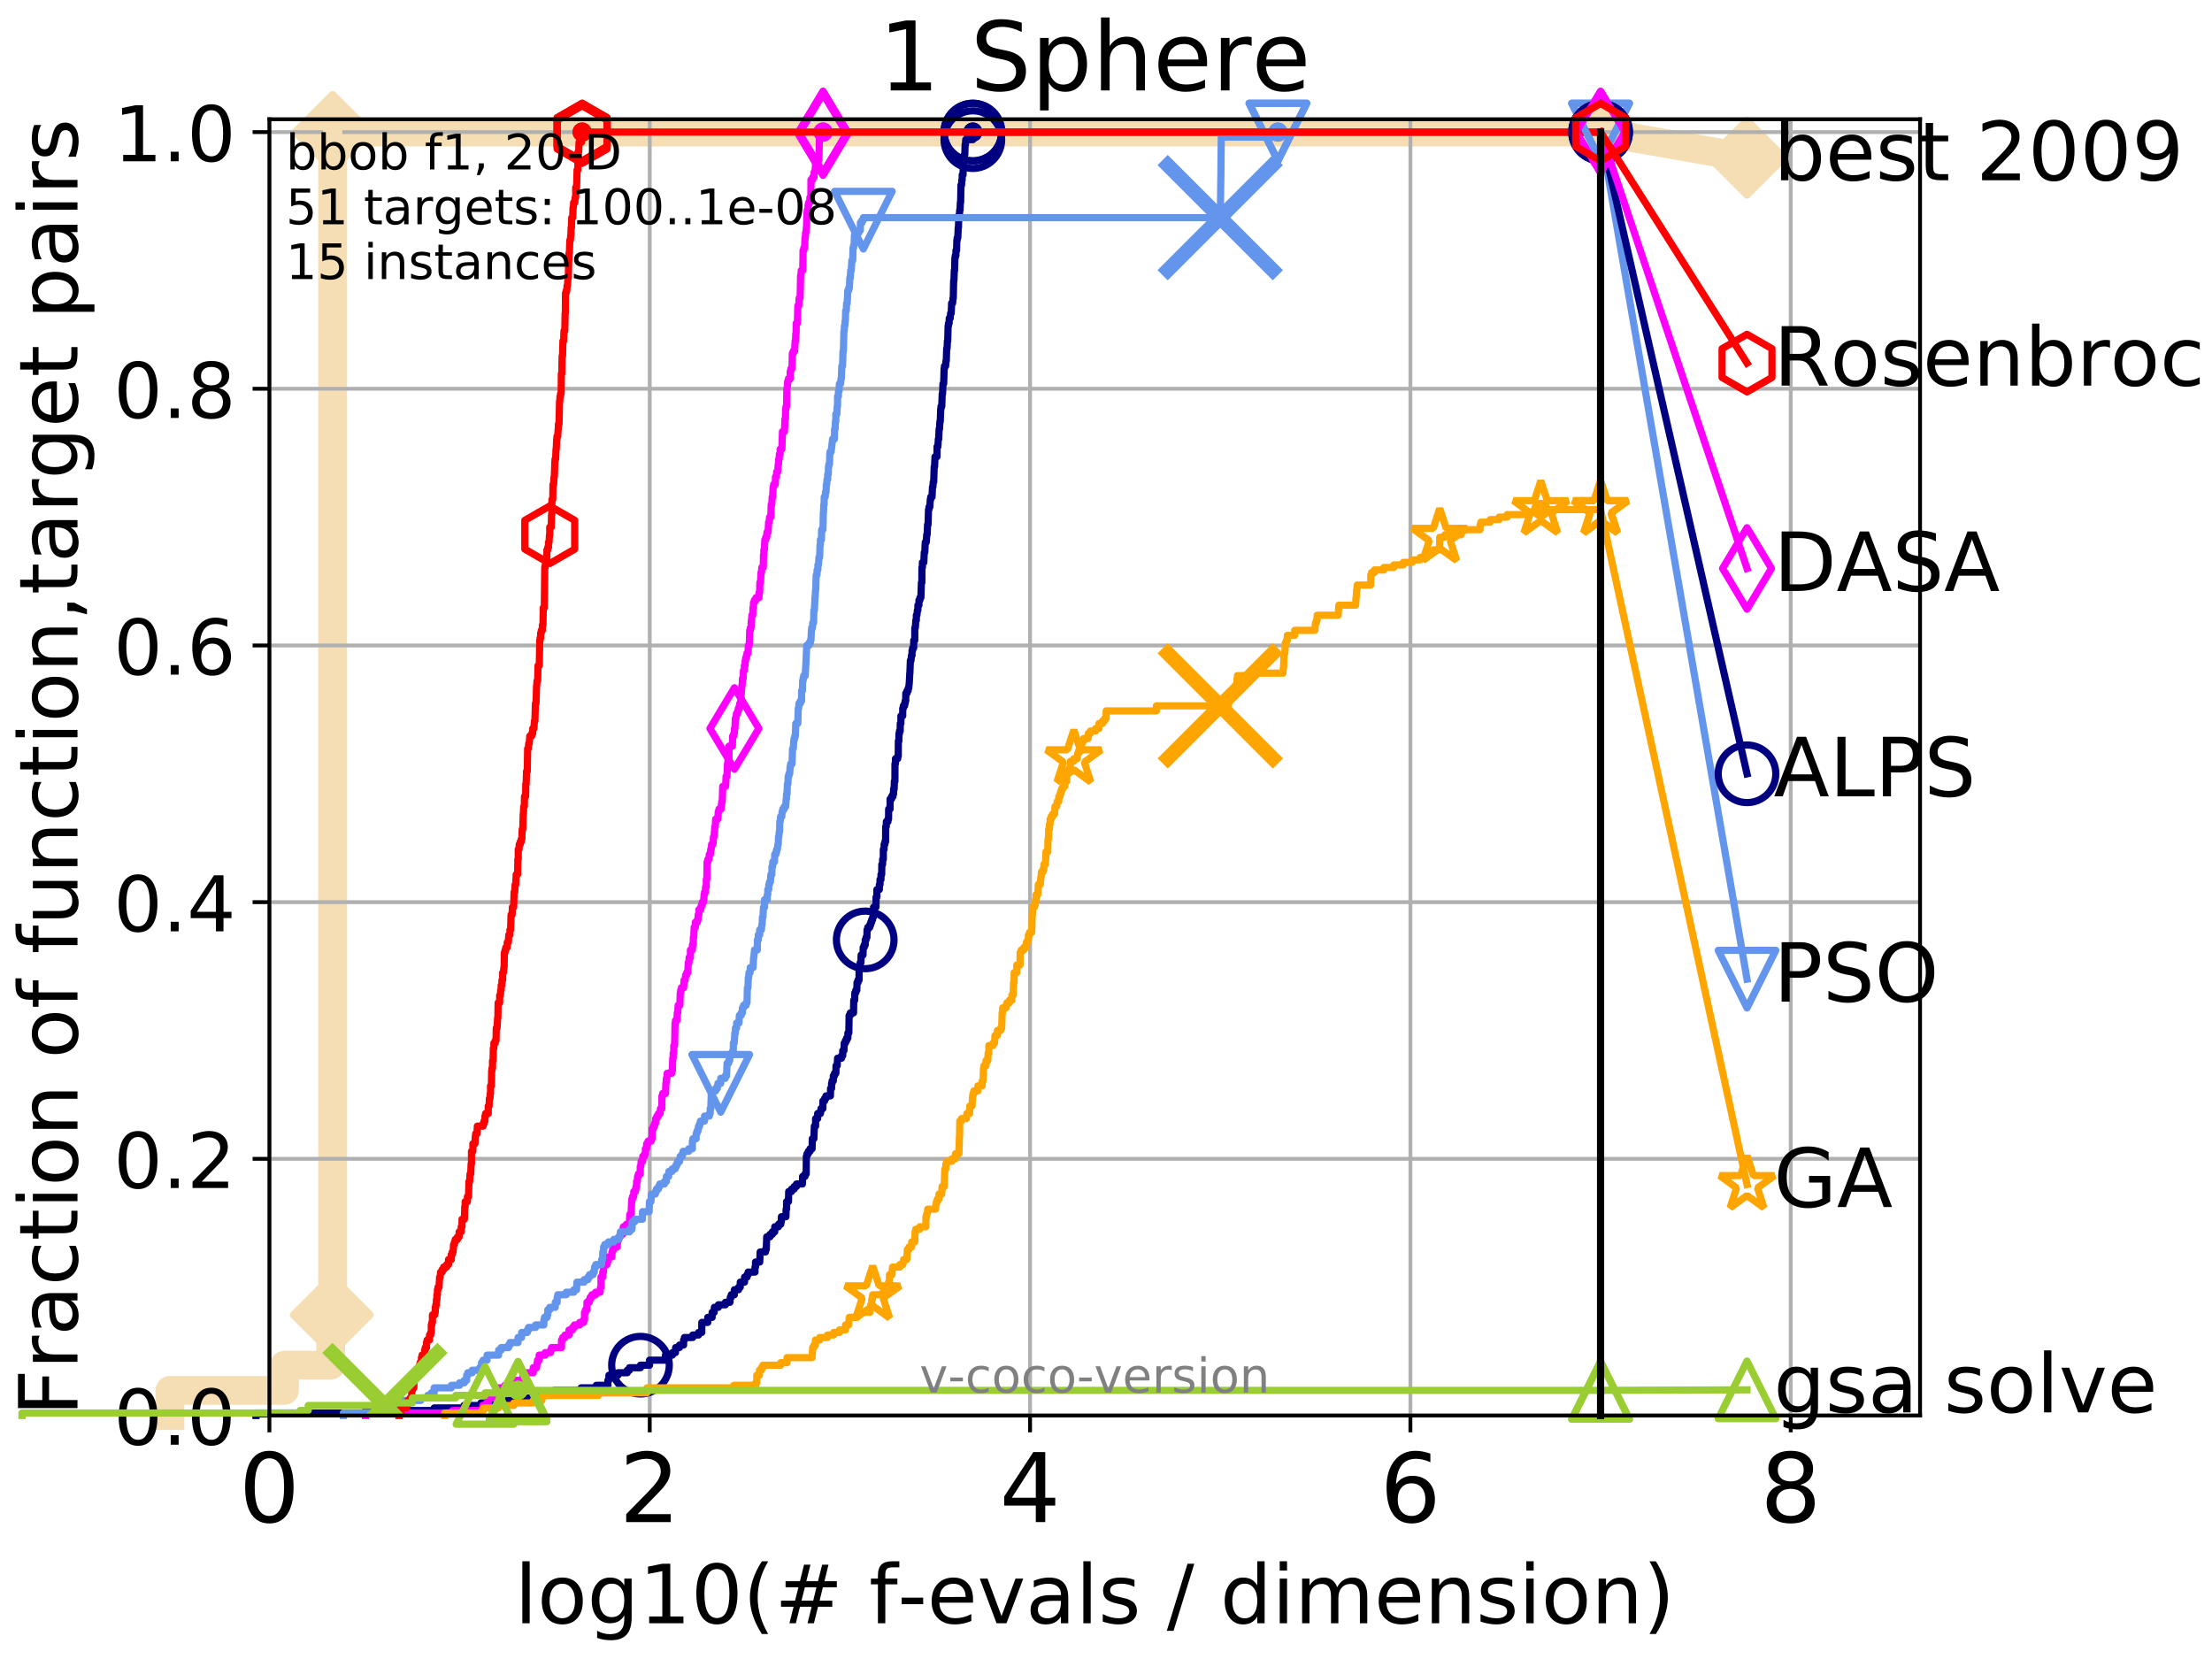 <?xml version="1.0" encoding="utf-8" standalone="no"?>
<!DOCTYPE svg PUBLIC "-//W3C//DTD SVG 1.1//EN"
  "http://www.w3.org/Graphics/SVG/1.1/DTD/svg11.dtd">
<!-- Created with matplotlib (http://matplotlib.org/) -->
<svg height="345.6pt" version="1.1" viewBox="0 0 460.8 345.6" width="460.8pt" xmlns="http://www.w3.org/2000/svg" xmlns:xlink="http://www.w3.org/1999/xlink">
 <defs>
  <style type="text/css">
*{stroke-linecap:butt;stroke-linejoin:round;}
  </style>
 </defs>
 <g id="figure_1">
  <g id="patch_1">
   <path d="M 0 345.6 
L 460.8 345.6 
L 460.8 0 
L 0 0 
z
" style="fill:#ffffff;"/>
  </g>
  <g id="axes_1">
   <g id="patch_2">
    <path d="M 56.12 294.88 
L 399.984 294.88 
L 399.984 24.84 
L 56.12 24.84 
z
" style="fill:#ffffff;"/>
   </g>
   <g id="line2d_1">
    <path d="M 35.406 294.88 
L 35.406 289.638 
L 59.257 289.638 
L 59.257 284.395 
L 68.885 284.395 
L 68.885 273.91 
L 69.29 273.91 
L 69.29 27.514 
L 333.43 27.514 
" style="fill:none;stroke:#f5deb3;stroke-linecap:square;stroke-width:6;"/>
   </g>
   <g id="line2d_2">
    <defs>
     <path d="M -0 7.778 
L 7.778 0 
L 0 -7.778 
L -7.778 -0 
z
" id="m813328f9ac" style="stroke:#f5deb3;stroke-linejoin:miter;stroke-width:1.5;"/>
    </defs>
    <g>
     <use style="fill:#f5deb3;stroke:#f5deb3;stroke-linejoin:miter;stroke-width:1.5;" x="68.885" xlink:href="#m813328f9ac" y="273.91"/>
     <use style="fill:#f5deb3;stroke:#f5deb3;stroke-linejoin:miter;stroke-width:1.5;" x="69.29" xlink:href="#m813328f9ac" y="273.91"/>
     <use style="fill:#f5deb3;stroke:#f5deb3;stroke-linejoin:miter;stroke-width:1.5;" x="69.29" xlink:href="#m813328f9ac" y="273.91"/>
     <use style="fill:#f5deb3;stroke:#f5deb3;stroke-linejoin:miter;stroke-width:1.5;" x="69.29" xlink:href="#m813328f9ac" y="27.514"/>
     <use style="fill:#f5deb3;stroke:#f5deb3;stroke-linejoin:miter;stroke-width:1.5;" x="69.29" xlink:href="#m813328f9ac" y="27.514"/>
     <use style="fill:#f5deb3;stroke:#f5deb3;stroke-linejoin:miter;stroke-width:1.5;" x="333.43" xlink:href="#m813328f9ac" y="27.514"/>
    </g>
   </g>
   <g id="line2d_3">
    <path style="fill:none;stroke:#f5deb3;stroke-linecap:square;stroke-width:6;"/>
    <g/>
   </g>
   <g id="line2d_4">
    <path d="M 333.43 27.514 
L 363.934 32.861 
" style="fill:none;stroke:#f5deb3;stroke-linecap:square;stroke-width:6;"/>
    <g>
     <use style="fill:#f5deb3;stroke:#f5deb3;stroke-linejoin:miter;stroke-width:1.5;" x="333.43" xlink:href="#m813328f9ac" y="27.514"/>
     <use style="fill:#f5deb3;stroke:#f5deb3;stroke-linejoin:miter;stroke-width:1.5;" x="363.934" xlink:href="#m813328f9ac" y="32.861"/>
    </g>
   </g>
   <g id="matplotlib.axis_1">
    <g id="xtick_1">
     <g id="line2d_5">
      <path clip-path="url(#p63c7e50e0d)" d="M 56.12 294.88 
L 56.12 24.84 
" style="fill:none;stroke:#b0b0b0;stroke-linecap:square;stroke-width:0.8;"/>
     </g>
     <g id="line2d_6">
      <defs>
       <path d="M 0 0 
L 0 3.5 
" id="m709f5253ba" style="stroke:#000000;stroke-width:0.8;"/>
      </defs>
      <g>
       <use style="stroke:#000000;stroke-width:0.8;" x="56.12" xlink:href="#m709f5253ba" y="294.88"/>
      </g>
     </g>
     <g id="text_1">
      <!-- 0 -->
      <defs>
       <path d="M 31.781 66.406 
Q 24.172 66.406 20.328 58.906 
Q 16.5 51.422 16.5 36.375 
Q 16.5 21.391 20.328 13.891 
Q 24.172 6.391 31.781 6.391 
Q 39.453 6.391 43.281 13.891 
Q 47.125 21.391 47.125 36.375 
Q 47.125 51.422 43.281 58.906 
Q 39.453 66.406 31.781 66.406 
z
M 31.781 74.219 
Q 44.047 74.219 50.516 64.516 
Q 56.984 54.828 56.984 36.375 
Q 56.984 17.969 50.516 8.266 
Q 44.047 -1.422 31.781 -1.422 
Q 19.531 -1.422 13.062 8.266 
Q 6.594 17.969 6.594 36.375 
Q 6.594 54.828 13.062 64.516 
Q 19.531 74.219 31.781 74.219 
z
" id="DejaVuSans-30"/>
      </defs>
      <g transform="translate(49.758 317.077)scale(0.2 -0.2)">
       <use xlink:href="#DejaVuSans-30"/>
      </g>
     </g>
    </g>
    <g id="xtick_2">
     <g id="line2d_7">
      <path clip-path="url(#p63c7e50e0d)" d="M 135.351 294.88 
L 135.351 24.84 
" style="fill:none;stroke:#b0b0b0;stroke-linecap:square;stroke-width:0.8;"/>
     </g>
     <g id="line2d_8">
      <g>
       <use style="stroke:#000000;stroke-width:0.8;" x="135.351" xlink:href="#m709f5253ba" y="294.88"/>
      </g>
     </g>
     <g id="text_2">
      <!-- 2 -->
      <defs>
       <path d="M 19.188 8.297 
L 53.609 8.297 
L 53.609 0 
L 7.328 0 
L 7.328 8.297 
Q 12.938 14.109 22.625 23.891 
Q 32.328 33.688 34.812 36.531 
Q 39.547 41.844 41.422 45.531 
Q 43.312 49.219 43.312 52.781 
Q 43.312 58.594 39.234 62.25 
Q 35.156 65.922 28.609 65.922 
Q 23.969 65.922 18.812 64.312 
Q 13.672 62.703 7.812 59.422 
L 7.812 69.391 
Q 13.766 71.781 18.938 73 
Q 24.125 74.219 28.422 74.219 
Q 39.75 74.219 46.484 68.547 
Q 53.219 62.891 53.219 53.422 
Q 53.219 48.922 51.531 44.891 
Q 49.859 40.875 45.406 35.406 
Q 44.188 33.984 37.641 27.219 
Q 31.109 20.453 19.188 8.297 
z
" id="DejaVuSans-32"/>
      </defs>
      <g transform="translate(128.989 317.077)scale(0.2 -0.2)">
       <use xlink:href="#DejaVuSans-32"/>
      </g>
     </g>
    </g>
    <g id="xtick_3">
     <g id="line2d_9">
      <path clip-path="url(#p63c7e50e0d)" d="M 214.583 294.88 
L 214.583 24.84 
" style="fill:none;stroke:#b0b0b0;stroke-linecap:square;stroke-width:0.8;"/>
     </g>
     <g id="line2d_10">
      <g>
       <use style="stroke:#000000;stroke-width:0.8;" x="214.583" xlink:href="#m709f5253ba" y="294.88"/>
      </g>
     </g>
     <g id="text_3">
      <!-- 4 -->
      <defs>
       <path d="M 37.797 64.312 
L 12.891 25.391 
L 37.797 25.391 
z
M 35.203 72.906 
L 47.609 72.906 
L 47.609 25.391 
L 58.016 25.391 
L 58.016 17.188 
L 47.609 17.188 
L 47.609 0 
L 37.797 0 
L 37.797 17.188 
L 4.891 17.188 
L 4.891 26.703 
z
" id="DejaVuSans-34"/>
      </defs>
      <g transform="translate(208.22 317.077)scale(0.2 -0.2)">
       <use xlink:href="#DejaVuSans-34"/>
      </g>
     </g>
    </g>
    <g id="xtick_4">
     <g id="line2d_11">
      <path clip-path="url(#p63c7e50e0d)" d="M 293.814 294.88 
L 293.814 24.84 
" style="fill:none;stroke:#b0b0b0;stroke-linecap:square;stroke-width:0.8;"/>
     </g>
     <g id="line2d_12">
      <g>
       <use style="stroke:#000000;stroke-width:0.8;" x="293.814" xlink:href="#m709f5253ba" y="294.88"/>
      </g>
     </g>
     <g id="text_4">
      <!-- 6 -->
      <defs>
       <path d="M 33.016 40.375 
Q 26.375 40.375 22.484 35.828 
Q 18.609 31.297 18.609 23.391 
Q 18.609 15.531 22.484 10.953 
Q 26.375 6.391 33.016 6.391 
Q 39.656 6.391 43.531 10.953 
Q 47.406 15.531 47.406 23.391 
Q 47.406 31.297 43.531 35.828 
Q 39.656 40.375 33.016 40.375 
z
M 52.594 71.297 
L 52.594 62.312 
Q 48.875 64.062 45.094 64.984 
Q 41.312 65.922 37.594 65.922 
Q 27.828 65.922 22.672 59.328 
Q 17.531 52.734 16.797 39.406 
Q 19.672 43.656 24.016 45.922 
Q 28.375 48.188 33.594 48.188 
Q 44.578 48.188 50.953 41.516 
Q 57.328 34.859 57.328 23.391 
Q 57.328 12.156 50.688 5.359 
Q 44.047 -1.422 33.016 -1.422 
Q 20.359 -1.422 13.672 8.266 
Q 6.984 17.969 6.984 36.375 
Q 6.984 53.656 15.188 63.938 
Q 23.391 74.219 37.203 74.219 
Q 40.922 74.219 44.703 73.484 
Q 48.484 72.75 52.594 71.297 
z
" id="DejaVuSans-36"/>
      </defs>
      <g transform="translate(287.452 317.077)scale(0.2 -0.2)">
       <use xlink:href="#DejaVuSans-36"/>
      </g>
     </g>
    </g>
    <g id="xtick_5">
     <g id="line2d_13">
      <path clip-path="url(#p63c7e50e0d)" d="M 373.045 294.88 
L 373.045 24.84 
" style="fill:none;stroke:#b0b0b0;stroke-linecap:square;stroke-width:0.8;"/>
     </g>
     <g id="line2d_14">
      <g>
       <use style="stroke:#000000;stroke-width:0.8;" x="373.045" xlink:href="#m709f5253ba" y="294.88"/>
      </g>
     </g>
     <g id="text_5">
      <!-- 8 -->
      <defs>
       <path d="M 31.781 34.625 
Q 24.75 34.625 20.719 30.859 
Q 16.703 27.094 16.703 20.516 
Q 16.703 13.922 20.719 10.156 
Q 24.75 6.391 31.781 6.391 
Q 38.812 6.391 42.859 10.172 
Q 46.922 13.969 46.922 20.516 
Q 46.922 27.094 42.891 30.859 
Q 38.875 34.625 31.781 34.625 
z
M 21.922 38.812 
Q 15.578 40.375 12.031 44.719 
Q 8.5 49.078 8.5 55.328 
Q 8.5 64.062 14.719 69.141 
Q 20.953 74.219 31.781 74.219 
Q 42.672 74.219 48.875 69.141 
Q 55.078 64.062 55.078 55.328 
Q 55.078 49.078 51.531 44.719 
Q 48 40.375 41.703 38.812 
Q 48.828 37.156 52.797 32.312 
Q 56.781 27.484 56.781 20.516 
Q 56.781 9.906 50.312 4.234 
Q 43.844 -1.422 31.781 -1.422 
Q 19.734 -1.422 13.25 4.234 
Q 6.781 9.906 6.781 20.516 
Q 6.781 27.484 10.781 32.312 
Q 14.797 37.156 21.922 38.812 
z
M 18.312 54.391 
Q 18.312 48.734 21.844 45.562 
Q 25.391 42.391 31.781 42.391 
Q 38.141 42.391 41.719 45.562 
Q 45.312 48.734 45.312 54.391 
Q 45.312 60.062 41.719 63.234 
Q 38.141 66.406 31.781 66.406 
Q 25.391 66.406 21.844 63.234 
Q 18.312 60.062 18.312 54.391 
z
" id="DejaVuSans-38"/>
      </defs>
      <g transform="translate(366.683 317.077)scale(0.2 -0.2)">
       <use xlink:href="#DejaVuSans-38"/>
      </g>
     </g>
    </g>
    <g id="text_6">
     <!-- log10(# f-evals / dimension) -->
     <defs>
      <path d="M 9.422 75.984 
L 18.406 75.984 
L 18.406 0 
L 9.422 0 
z
" id="DejaVuSans-6c"/>
      <path d="M 30.609 48.391 
Q 23.391 48.391 19.188 42.75 
Q 14.984 37.109 14.984 27.297 
Q 14.984 17.484 19.156 11.844 
Q 23.344 6.203 30.609 6.203 
Q 37.797 6.203 41.984 11.859 
Q 46.188 17.531 46.188 27.297 
Q 46.188 37.016 41.984 42.703 
Q 37.797 48.391 30.609 48.391 
z
M 30.609 56 
Q 42.328 56 49.016 48.375 
Q 55.719 40.766 55.719 27.297 
Q 55.719 13.875 49.016 6.219 
Q 42.328 -1.422 30.609 -1.422 
Q 18.844 -1.422 12.172 6.219 
Q 5.516 13.875 5.516 27.297 
Q 5.516 40.766 12.172 48.375 
Q 18.844 56 30.609 56 
z
" id="DejaVuSans-6f"/>
      <path d="M 45.406 27.984 
Q 45.406 37.75 41.375 43.109 
Q 37.359 48.484 30.078 48.484 
Q 22.859 48.484 18.828 43.109 
Q 14.797 37.75 14.797 27.984 
Q 14.797 18.266 18.828 12.891 
Q 22.859 7.516 30.078 7.516 
Q 37.359 7.516 41.375 12.891 
Q 45.406 18.266 45.406 27.984 
z
M 54.391 6.781 
Q 54.391 -7.172 48.188 -13.984 
Q 42 -20.797 29.203 -20.797 
Q 24.469 -20.797 20.266 -20.094 
Q 16.062 -19.391 12.109 -17.922 
L 12.109 -9.188 
Q 16.062 -11.328 19.922 -12.344 
Q 23.781 -13.375 27.781 -13.375 
Q 36.625 -13.375 41.016 -8.766 
Q 45.406 -4.156 45.406 5.172 
L 45.406 9.625 
Q 42.625 4.781 38.281 2.391 
Q 33.938 0 27.875 0 
Q 17.828 0 11.672 7.656 
Q 5.516 15.328 5.516 27.984 
Q 5.516 40.672 11.672 48.328 
Q 17.828 56 27.875 56 
Q 33.938 56 38.281 53.609 
Q 42.625 51.219 45.406 46.391 
L 45.406 54.688 
L 54.391 54.688 
z
" id="DejaVuSans-67"/>
      <path d="M 12.406 8.297 
L 28.516 8.297 
L 28.516 63.922 
L 10.984 60.406 
L 10.984 69.391 
L 28.422 72.906 
L 38.281 72.906 
L 38.281 8.297 
L 54.391 8.297 
L 54.391 0 
L 12.406 0 
z
" id="DejaVuSans-31"/>
      <path d="M 31 75.875 
Q 24.469 64.656 21.281 53.656 
Q 18.109 42.672 18.109 31.391 
Q 18.109 20.125 21.312 9.062 
Q 24.516 -2 31 -13.188 
L 23.188 -13.188 
Q 15.875 -1.703 12.234 9.375 
Q 8.594 20.453 8.594 31.391 
Q 8.594 42.281 12.203 53.312 
Q 15.828 64.359 23.188 75.875 
z
" id="DejaVuSans-28"/>
      <path d="M 51.125 44 
L 36.922 44 
L 32.812 27.688 
L 47.125 27.688 
z
M 43.797 71.781 
L 38.719 51.516 
L 52.984 51.516 
L 58.109 71.781 
L 65.922 71.781 
L 60.891 51.516 
L 76.125 51.516 
L 76.125 44 
L 58.984 44 
L 54.984 27.688 
L 70.516 27.688 
L 70.516 20.219 
L 53.078 20.219 
L 48 0 
L 40.188 0 
L 45.219 20.219 
L 30.906 20.219 
L 25.875 0 
L 18.016 0 
L 23.094 20.219 
L 7.719 20.219 
L 7.719 27.688 
L 24.906 27.688 
L 29 44 
L 13.281 44 
L 13.281 51.516 
L 30.906 51.516 
L 35.891 71.781 
z
" id="DejaVuSans-23"/>
      <path id="DejaVuSans-20"/>
      <path d="M 37.109 75.984 
L 37.109 68.5 
L 28.516 68.5 
Q 23.688 68.5 21.797 66.547 
Q 19.922 64.594 19.922 59.516 
L 19.922 54.688 
L 34.719 54.688 
L 34.719 47.703 
L 19.922 47.703 
L 19.922 0 
L 10.891 0 
L 10.891 47.703 
L 2.297 47.703 
L 2.297 54.688 
L 10.891 54.688 
L 10.891 58.5 
Q 10.891 67.625 15.141 71.797 
Q 19.391 75.984 28.609 75.984 
z
" id="DejaVuSans-66"/>
      <path d="M 4.891 31.391 
L 31.203 31.391 
L 31.203 23.391 
L 4.891 23.391 
z
" id="DejaVuSans-2d"/>
      <path d="M 56.203 29.594 
L 56.203 25.203 
L 14.891 25.203 
Q 15.484 15.922 20.484 11.062 
Q 25.484 6.203 34.422 6.203 
Q 39.594 6.203 44.453 7.469 
Q 49.312 8.734 54.109 11.281 
L 54.109 2.781 
Q 49.266 0.734 44.188 -0.344 
Q 39.109 -1.422 33.891 -1.422 
Q 20.797 -1.422 13.156 6.188 
Q 5.516 13.812 5.516 26.812 
Q 5.516 40.234 12.766 48.109 
Q 20.016 56 32.328 56 
Q 43.359 56 49.781 48.891 
Q 56.203 41.797 56.203 29.594 
z
M 47.219 32.234 
Q 47.125 39.594 43.094 43.984 
Q 39.062 48.391 32.422 48.391 
Q 24.906 48.391 20.391 44.141 
Q 15.875 39.891 15.188 32.172 
z
" id="DejaVuSans-65"/>
      <path d="M 2.984 54.688 
L 12.5 54.688 
L 29.594 8.797 
L 46.688 54.688 
L 56.203 54.688 
L 35.688 0 
L 23.484 0 
z
" id="DejaVuSans-76"/>
      <path d="M 34.281 27.484 
Q 23.391 27.484 19.188 25 
Q 14.984 22.516 14.984 16.5 
Q 14.984 11.719 18.141 8.906 
Q 21.297 6.109 26.703 6.109 
Q 34.188 6.109 38.703 11.406 
Q 43.219 16.703 43.219 25.484 
L 43.219 27.484 
z
M 52.203 31.203 
L 52.203 0 
L 43.219 0 
L 43.219 8.297 
Q 40.141 3.328 35.547 0.953 
Q 30.953 -1.422 24.312 -1.422 
Q 15.922 -1.422 10.953 3.297 
Q 6 8.016 6 15.922 
Q 6 25.141 12.172 29.828 
Q 18.359 34.516 30.609 34.516 
L 43.219 34.516 
L 43.219 35.406 
Q 43.219 41.609 39.141 45 
Q 35.062 48.391 27.688 48.391 
Q 23 48.391 18.547 47.266 
Q 14.109 46.141 10.016 43.891 
L 10.016 52.203 
Q 14.938 54.109 19.578 55.047 
Q 24.219 56 28.609 56 
Q 40.484 56 46.344 49.844 
Q 52.203 43.703 52.203 31.203 
z
" id="DejaVuSans-61"/>
      <path d="M 44.281 53.078 
L 44.281 44.578 
Q 40.484 46.531 36.375 47.5 
Q 32.281 48.484 27.875 48.484 
Q 21.188 48.484 17.844 46.438 
Q 14.5 44.391 14.5 40.281 
Q 14.5 37.156 16.891 35.375 
Q 19.281 33.594 26.516 31.984 
L 29.594 31.297 
Q 39.156 29.25 43.188 25.516 
Q 47.219 21.781 47.219 15.094 
Q 47.219 7.469 41.188 3.016 
Q 35.156 -1.422 24.609 -1.422 
Q 20.219 -1.422 15.453 -0.562 
Q 10.688 0.297 5.422 2 
L 5.422 11.281 
Q 10.406 8.688 15.234 7.391 
Q 20.062 6.109 24.812 6.109 
Q 31.156 6.109 34.562 8.281 
Q 37.984 10.453 37.984 14.406 
Q 37.984 18.062 35.516 20.016 
Q 33.062 21.969 24.703 23.781 
L 21.578 24.516 
Q 13.234 26.266 9.516 29.906 
Q 5.812 33.547 5.812 39.891 
Q 5.812 47.609 11.281 51.797 
Q 16.75 56 26.812 56 
Q 31.781 56 36.172 55.266 
Q 40.578 54.547 44.281 53.078 
z
" id="DejaVuSans-73"/>
      <path d="M 25.391 72.906 
L 33.688 72.906 
L 8.297 -9.281 
L 0 -9.281 
z
" id="DejaVuSans-2f"/>
      <path d="M 45.406 46.391 
L 45.406 75.984 
L 54.391 75.984 
L 54.391 0 
L 45.406 0 
L 45.406 8.203 
Q 42.578 3.328 38.25 0.953 
Q 33.938 -1.422 27.875 -1.422 
Q 17.969 -1.422 11.734 6.484 
Q 5.516 14.406 5.516 27.297 
Q 5.516 40.188 11.734 48.094 
Q 17.969 56 27.875 56 
Q 33.938 56 38.25 53.625 
Q 42.578 51.266 45.406 46.391 
z
M 14.797 27.297 
Q 14.797 17.391 18.875 11.75 
Q 22.953 6.109 30.078 6.109 
Q 37.203 6.109 41.297 11.75 
Q 45.406 17.391 45.406 27.297 
Q 45.406 37.203 41.297 42.844 
Q 37.203 48.484 30.078 48.484 
Q 22.953 48.484 18.875 42.844 
Q 14.797 37.203 14.797 27.297 
z
" id="DejaVuSans-64"/>
      <path d="M 9.422 54.688 
L 18.406 54.688 
L 18.406 0 
L 9.422 0 
z
M 9.422 75.984 
L 18.406 75.984 
L 18.406 64.594 
L 9.422 64.594 
z
" id="DejaVuSans-69"/>
      <path d="M 52 44.188 
Q 55.375 50.25 60.062 53.125 
Q 64.75 56 71.094 56 
Q 79.641 56 84.281 50.016 
Q 88.922 44.047 88.922 33.016 
L 88.922 0 
L 79.891 0 
L 79.891 32.719 
Q 79.891 40.578 77.094 44.375 
Q 74.312 48.188 68.609 48.188 
Q 61.625 48.188 57.562 43.547 
Q 53.516 38.922 53.516 30.906 
L 53.516 0 
L 44.484 0 
L 44.484 32.719 
Q 44.484 40.625 41.703 44.406 
Q 38.922 48.188 33.109 48.188 
Q 26.219 48.188 22.156 43.531 
Q 18.109 38.875 18.109 30.906 
L 18.109 0 
L 9.078 0 
L 9.078 54.688 
L 18.109 54.688 
L 18.109 46.188 
Q 21.188 51.219 25.484 53.609 
Q 29.781 56 35.688 56 
Q 41.656 56 45.828 52.969 
Q 50 49.953 52 44.188 
z
" id="DejaVuSans-6d"/>
      <path d="M 54.891 33.016 
L 54.891 0 
L 45.906 0 
L 45.906 32.719 
Q 45.906 40.484 42.875 44.328 
Q 39.844 48.188 33.797 48.188 
Q 26.516 48.188 22.312 43.547 
Q 18.109 38.922 18.109 30.906 
L 18.109 0 
L 9.078 0 
L 9.078 54.688 
L 18.109 54.688 
L 18.109 46.188 
Q 21.344 51.125 25.703 53.562 
Q 30.078 56 35.797 56 
Q 45.219 56 50.047 50.172 
Q 54.891 44.344 54.891 33.016 
z
" id="DejaVuSans-6e"/>
      <path d="M 8.016 75.875 
L 15.828 75.875 
Q 23.141 64.359 26.781 53.312 
Q 30.422 42.281 30.422 31.391 
Q 30.422 20.453 26.781 9.375 
Q 23.141 -1.703 15.828 -13.188 
L 8.016 -13.188 
Q 14.5 -2 17.703 9.062 
Q 20.906 20.125 20.906 31.391 
Q 20.906 42.672 17.703 53.656 
Q 14.5 64.656 8.016 75.875 
z
" id="DejaVuSans-29"/>
     </defs>
     <g transform="translate(107.211 338.154)scale(0.17 -0.17)">
      <use xlink:href="#DejaVuSans-6c"/>
      <use x="27.783" xlink:href="#DejaVuSans-6f"/>
      <use x="88.965" xlink:href="#DejaVuSans-67"/>
      <use x="152.441" xlink:href="#DejaVuSans-31"/>
      <use x="216.064" xlink:href="#DejaVuSans-30"/>
      <use x="279.688" xlink:href="#DejaVuSans-28"/>
      <use x="318.701" xlink:href="#DejaVuSans-23"/>
      <use x="402.49" xlink:href="#DejaVuSans-20"/>
      <use x="434.277" xlink:href="#DejaVuSans-66"/>
      <use x="469.404" xlink:href="#DejaVuSans-2d"/>
      <use x="505.488" xlink:href="#DejaVuSans-65"/>
      <use x="567.012" xlink:href="#DejaVuSans-76"/>
      <use x="626.191" xlink:href="#DejaVuSans-61"/>
      <use x="687.471" xlink:href="#DejaVuSans-6c"/>
      <use x="715.254" xlink:href="#DejaVuSans-73"/>
      <use x="767.354" xlink:href="#DejaVuSans-20"/>
      <use x="799.141" xlink:href="#DejaVuSans-2f"/>
      <use x="832.832" xlink:href="#DejaVuSans-20"/>
      <use x="864.619" xlink:href="#DejaVuSans-64"/>
      <use x="928.096" xlink:href="#DejaVuSans-69"/>
      <use x="955.879" xlink:href="#DejaVuSans-6d"/>
      <use x="1053.291" xlink:href="#DejaVuSans-65"/>
      <use x="1114.814" xlink:href="#DejaVuSans-6e"/>
      <use x="1178.193" xlink:href="#DejaVuSans-73"/>
      <use x="1230.293" xlink:href="#DejaVuSans-69"/>
      <use x="1258.076" xlink:href="#DejaVuSans-6f"/>
      <use x="1319.258" xlink:href="#DejaVuSans-6e"/>
      <use x="1382.637" xlink:href="#DejaVuSans-29"/>
     </g>
    </g>
   </g>
   <g id="matplotlib.axis_2">
    <g id="ytick_1">
     <g id="line2d_15">
      <path clip-path="url(#p63c7e50e0d)" d="M 56.12 294.88 
L 399.984 294.88 
" style="fill:none;stroke:#b0b0b0;stroke-linecap:square;stroke-width:0.8;"/>
     </g>
     <g id="line2d_16">
      <defs>
       <path d="M 0 0 
L -3.5 0 
" id="mae717b9ece" style="stroke:#000000;stroke-width:0.8;"/>
      </defs>
      <g>
       <use style="stroke:#000000;stroke-width:0.8;" x="56.12" xlink:href="#mae717b9ece" y="294.88"/>
      </g>
     </g>
     <g id="text_7">
      <!-- 0.0 -->
      <defs>
       <path d="M 10.688 12.406 
L 21 12.406 
L 21 0 
L 10.688 0 
z
" id="DejaVuSans-2e"/>
      </defs>
      <g transform="translate(23.675 300.959)scale(0.16 -0.16)">
       <use xlink:href="#DejaVuSans-30"/>
       <use x="63.623" xlink:href="#DejaVuSans-2e"/>
       <use x="95.41" xlink:href="#DejaVuSans-30"/>
      </g>
     </g>
    </g>
    <g id="ytick_2">
     <g id="line2d_17">
      <path clip-path="url(#p63c7e50e0d)" d="M 56.12 241.407 
L 399.984 241.407 
" style="fill:none;stroke:#b0b0b0;stroke-linecap:square;stroke-width:0.8;"/>
     </g>
     <g id="line2d_18">
      <g>
       <use style="stroke:#000000;stroke-width:0.8;" x="56.12" xlink:href="#mae717b9ece" y="241.407"/>
      </g>
     </g>
     <g id="text_8">
      <!-- 0.2 -->
      <g transform="translate(23.675 247.485)scale(0.16 -0.16)">
       <use xlink:href="#DejaVuSans-30"/>
       <use x="63.623" xlink:href="#DejaVuSans-2e"/>
       <use x="95.41" xlink:href="#DejaVuSans-32"/>
      </g>
     </g>
    </g>
    <g id="ytick_3">
     <g id="line2d_19">
      <path clip-path="url(#p63c7e50e0d)" d="M 56.12 187.933 
L 399.984 187.933 
" style="fill:none;stroke:#b0b0b0;stroke-linecap:square;stroke-width:0.8;"/>
     </g>
     <g id="line2d_20">
      <g>
       <use style="stroke:#000000;stroke-width:0.8;" x="56.12" xlink:href="#mae717b9ece" y="187.933"/>
      </g>
     </g>
     <g id="text_9">
      <!-- 0.4 -->
      <g transform="translate(23.675 194.012)scale(0.16 -0.16)">
       <use xlink:href="#DejaVuSans-30"/>
       <use x="63.623" xlink:href="#DejaVuSans-2e"/>
       <use x="95.41" xlink:href="#DejaVuSans-34"/>
      </g>
     </g>
    </g>
    <g id="ytick_4">
     <g id="line2d_21">
      <path clip-path="url(#p63c7e50e0d)" d="M 56.12 134.46 
L 399.984 134.46 
" style="fill:none;stroke:#b0b0b0;stroke-linecap:square;stroke-width:0.8;"/>
     </g>
     <g id="line2d_22">
      <g>
       <use style="stroke:#000000;stroke-width:0.8;" x="56.12" xlink:href="#mae717b9ece" y="134.46"/>
      </g>
     </g>
     <g id="text_10">
      <!-- 0.6 -->
      <g transform="translate(23.675 140.539)scale(0.16 -0.16)">
       <use xlink:href="#DejaVuSans-30"/>
       <use x="63.623" xlink:href="#DejaVuSans-2e"/>
       <use x="95.41" xlink:href="#DejaVuSans-36"/>
      </g>
     </g>
    </g>
    <g id="ytick_5">
     <g id="line2d_23">
      <path clip-path="url(#p63c7e50e0d)" d="M 56.12 80.987 
L 399.984 80.987 
" style="fill:none;stroke:#b0b0b0;stroke-linecap:square;stroke-width:0.8;"/>
     </g>
     <g id="line2d_24">
      <g>
       <use style="stroke:#000000;stroke-width:0.8;" x="56.12" xlink:href="#mae717b9ece" y="80.987"/>
      </g>
     </g>
     <g id="text_11">
      <!-- 0.8 -->
      <g transform="translate(23.675 87.066)scale(0.16 -0.16)">
       <use xlink:href="#DejaVuSans-30"/>
       <use x="63.623" xlink:href="#DejaVuSans-2e"/>
       <use x="95.41" xlink:href="#DejaVuSans-38"/>
      </g>
     </g>
    </g>
    <g id="ytick_6">
     <g id="line2d_25">
      <path clip-path="url(#p63c7e50e0d)" d="M 56.12 27.514 
L 399.984 27.514 
" style="fill:none;stroke:#b0b0b0;stroke-linecap:square;stroke-width:0.8;"/>
     </g>
     <g id="line2d_26">
      <g>
       <use style="stroke:#000000;stroke-width:0.8;" x="56.12" xlink:href="#mae717b9ece" y="27.514"/>
      </g>
     </g>
     <g id="text_12">
      <!-- 1.0 -->
      <g transform="translate(23.675 33.592)scale(0.16 -0.16)">
       <use xlink:href="#DejaVuSans-31"/>
       <use x="63.623" xlink:href="#DejaVuSans-2e"/>
       <use x="95.41" xlink:href="#DejaVuSans-30"/>
      </g>
     </g>
    </g>
    <g id="text_13">
     <!-- Fraction of function,target pairs -->
     <defs>
      <path d="M 9.812 72.906 
L 51.703 72.906 
L 51.703 64.594 
L 19.672 64.594 
L 19.672 43.109 
L 48.578 43.109 
L 48.578 34.812 
L 19.672 34.812 
L 19.672 0 
L 9.812 0 
z
" id="DejaVuSans-46"/>
      <path d="M 41.109 46.297 
Q 39.594 47.172 37.812 47.578 
Q 36.031 48 33.891 48 
Q 26.266 48 22.188 43.047 
Q 18.109 38.094 18.109 28.812 
L 18.109 0 
L 9.078 0 
L 9.078 54.688 
L 18.109 54.688 
L 18.109 46.188 
Q 20.953 51.172 25.484 53.578 
Q 30.031 56 36.531 56 
Q 37.453 56 38.578 55.875 
Q 39.703 55.766 41.062 55.516 
z
" id="DejaVuSans-72"/>
      <path d="M 48.781 52.594 
L 48.781 44.188 
Q 44.969 46.297 41.141 47.344 
Q 37.312 48.391 33.406 48.391 
Q 24.656 48.391 19.812 42.844 
Q 14.984 37.312 14.984 27.297 
Q 14.984 17.281 19.812 11.734 
Q 24.656 6.203 33.406 6.203 
Q 37.312 6.203 41.141 7.25 
Q 44.969 8.297 48.781 10.406 
L 48.781 2.094 
Q 45.016 0.344 40.984 -0.531 
Q 36.969 -1.422 32.422 -1.422 
Q 20.062 -1.422 12.781 6.344 
Q 5.516 14.109 5.516 27.297 
Q 5.516 40.672 12.859 48.328 
Q 20.219 56 33.016 56 
Q 37.156 56 41.109 55.141 
Q 45.062 54.297 48.781 52.594 
z
" id="DejaVuSans-63"/>
      <path d="M 18.312 70.219 
L 18.312 54.688 
L 36.812 54.688 
L 36.812 47.703 
L 18.312 47.703 
L 18.312 18.016 
Q 18.312 11.328 20.141 9.422 
Q 21.969 7.516 27.594 7.516 
L 36.812 7.516 
L 36.812 0 
L 27.594 0 
Q 17.188 0 13.234 3.875 
Q 9.281 7.766 9.281 18.016 
L 9.281 47.703 
L 2.688 47.703 
L 2.688 54.688 
L 9.281 54.688 
L 9.281 70.219 
z
" id="DejaVuSans-74"/>
      <path d="M 8.5 21.578 
L 8.5 54.688 
L 17.484 54.688 
L 17.484 21.922 
Q 17.484 14.156 20.5 10.266 
Q 23.531 6.391 29.594 6.391 
Q 36.859 6.391 41.078 11.031 
Q 45.312 15.672 45.312 23.688 
L 45.312 54.688 
L 54.297 54.688 
L 54.297 0 
L 45.312 0 
L 45.312 8.406 
Q 42.047 3.422 37.719 1 
Q 33.406 -1.422 27.688 -1.422 
Q 18.266 -1.422 13.375 4.438 
Q 8.5 10.297 8.5 21.578 
z
M 31.109 56 
z
" id="DejaVuSans-75"/>
      <path d="M 11.719 12.406 
L 22.016 12.406 
L 22.016 4 
L 14.016 -11.625 
L 7.719 -11.625 
L 11.719 4 
z
" id="DejaVuSans-2c"/>
      <path d="M 18.109 8.203 
L 18.109 -20.797 
L 9.078 -20.797 
L 9.078 54.688 
L 18.109 54.688 
L 18.109 46.391 
Q 20.953 51.266 25.266 53.625 
Q 29.594 56 35.594 56 
Q 45.562 56 51.781 48.094 
Q 58.016 40.188 58.016 27.297 
Q 58.016 14.406 51.781 6.484 
Q 45.562 -1.422 35.594 -1.422 
Q 29.594 -1.422 25.266 0.953 
Q 20.953 3.328 18.109 8.203 
z
M 48.688 27.297 
Q 48.688 37.203 44.609 42.844 
Q 40.531 48.484 33.406 48.484 
Q 26.266 48.484 22.188 42.844 
Q 18.109 37.203 18.109 27.297 
Q 18.109 17.391 22.188 11.75 
Q 26.266 6.109 33.406 6.109 
Q 40.531 6.109 44.609 11.75 
Q 48.688 17.391 48.688 27.297 
z
" id="DejaVuSans-70"/>
     </defs>
     <g transform="translate(16.14 294.999)rotate(-90)scale(0.17 -0.17)">
      <use xlink:href="#DejaVuSans-46"/>
      <use x="57.41" xlink:href="#DejaVuSans-72"/>
      <use x="98.523" xlink:href="#DejaVuSans-61"/>
      <use x="159.803" xlink:href="#DejaVuSans-63"/>
      <use x="214.783" xlink:href="#DejaVuSans-74"/>
      <use x="253.992" xlink:href="#DejaVuSans-69"/>
      <use x="281.775" xlink:href="#DejaVuSans-6f"/>
      <use x="342.957" xlink:href="#DejaVuSans-6e"/>
      <use x="406.336" xlink:href="#DejaVuSans-20"/>
      <use x="438.123" xlink:href="#DejaVuSans-6f"/>
      <use x="499.305" xlink:href="#DejaVuSans-66"/>
      <use x="534.51" xlink:href="#DejaVuSans-20"/>
      <use x="566.297" xlink:href="#DejaVuSans-66"/>
      <use x="601.502" xlink:href="#DejaVuSans-75"/>
      <use x="664.881" xlink:href="#DejaVuSans-6e"/>
      <use x="728.26" xlink:href="#DejaVuSans-63"/>
      <use x="783.24" xlink:href="#DejaVuSans-74"/>
      <use x="822.449" xlink:href="#DejaVuSans-69"/>
      <use x="850.232" xlink:href="#DejaVuSans-6f"/>
      <use x="911.414" xlink:href="#DejaVuSans-6e"/>
      <use x="974.793" xlink:href="#DejaVuSans-2c"/>
      <use x="1006.58" xlink:href="#DejaVuSans-74"/>
      <use x="1045.789" xlink:href="#DejaVuSans-61"/>
      <use x="1107.068" xlink:href="#DejaVuSans-72"/>
      <use x="1148.166" xlink:href="#DejaVuSans-67"/>
      <use x="1211.643" xlink:href="#DejaVuSans-65"/>
      <use x="1273.166" xlink:href="#DejaVuSans-74"/>
      <use x="1312.375" xlink:href="#DejaVuSans-20"/>
      <use x="1344.162" xlink:href="#DejaVuSans-70"/>
      <use x="1407.639" xlink:href="#DejaVuSans-61"/>
      <use x="1468.918" xlink:href="#DejaVuSans-69"/>
      <use x="1496.701" xlink:href="#DejaVuSans-72"/>
      <use x="1537.814" xlink:href="#DejaVuSans-73"/>
     </g>
    </g>
   </g>
   <g id="line2d_27">
    <defs>
     <path d="M 0 1.5 
C 0.398 1.5 0.779 1.342 1.061 1.061 
C 1.342 0.779 1.5 0.398 1.5 0 
C 1.5 -0.398 1.342 -0.779 1.061 -1.061 
C 0.779 -1.342 0.398 -1.5 0 -1.5 
C -0.398 -1.5 -0.779 -1.342 -1.061 -1.061 
C -1.342 -0.779 -1.5 -0.398 -1.5 0 
C -1.5 0.398 -1.342 0.779 -1.061 1.061 
C -0.779 1.342 -0.398 1.5 0 1.5 
z
" id="m1617e2381e" style="stroke:#f5deb3;"/>
    </defs>
    <g>
     <use style="fill:#f5deb3;stroke:#f5deb3;" x="69.29" xlink:href="#m1617e2381e" y="27.514"/>
     <use style="fill:#f5deb3;stroke:#f5deb3;" x="69.29" xlink:href="#m1617e2381e" y="27.514"/>
    </g>
   </g>
   <g id="line2d_28">
    <defs>
     <path d="M 0 1.5 
C 0.398 1.5 0.779 1.342 1.061 1.061 
C 1.342 0.779 1.5 0.398 1.5 0 
C 1.5 -0.398 1.342 -0.779 1.061 -1.061 
C 0.779 -1.342 0.398 -1.5 0 -1.5 
C -0.398 -1.5 -0.779 -1.342 -1.061 -1.061 
C -1.342 -0.779 -1.5 -0.398 -1.5 0 
C -1.5 0.398 -1.342 0.779 -1.061 1.061 
C -0.779 1.342 -0.398 1.5 0 1.5 
z
" id="m78dfef894b" style="stroke:#000080;"/>
    </defs>
    <g>
     <use style="fill:#000080;stroke:#000080;" x="202.663" xlink:href="#m78dfef894b" y="27.514"/>
     <use style="fill:#000080;stroke:#000080;" x="202.663" xlink:href="#m78dfef894b" y="27.514"/>
    </g>
   </g>
   <g id="line2d_29">
    <path d="M 53.324 294.88 
L 53.324 294.356 
L 76.132 294.356 
L 76.132 293.832 
L 90.439 293.832 
L 90.439 293.307 
L 96.657 293.307 
L 96.657 292.783 
L 100.183 292.783 
L 100.183 292.259 
L 102.712 292.259 
L 102.712 291.735 
L 110.103 291.735 
L 110.103 291.21 
L 112.697 291.21 
L 112.697 290.686 
L 114.29 290.686 
L 114.29 290.162 
L 115.504 290.162 
L 115.504 289.638 
L 121.069 289.638 
L 121.069 289.113 
L 124.216 289.113 
L 124.216 288.589 
L 126.634 288.589 
L 126.634 287.541 
L 126.847 287.541 
L 126.847 286.492 
L 128.729 286.492 
L 128.729 285.968 
L 130.664 285.968 
L 130.664 285.444 
L 131.132 285.444 
L 131.132 284.919 
L 133.424 284.919 
L 133.424 284.395 
L 135.308 284.395 
L 135.308 283.347 
L 138.617 283.347 
L 138.617 282.298 
L 140.076 282.298 
L 140.076 281.774 
L 140.717 281.774 
L 140.749 280.725 
L 141.541 280.725 
L 141.541 280.201 
L 142.402 280.201 
L 142.402 279.153 
L 142.578 279.153 
L 142.578 278.628 
L 144.303 278.628 
L 144.303 278.104 
L 145.526 278.104 
L 145.526 277.58 
L 146.185 277.58 
L 146.203 275.483 
L 147.44 275.483 
L 147.44 274.434 
L 148.348 274.434 
L 148.348 273.386 
L 148.771 273.386 
L 148.811 272.337 
L 149.648 272.337 
L 149.648 271.813 
L 151.123 271.813 
L 151.123 271.289 
L 152.06 271.289 
L 152.135 270.24 
L 152.331 270.24 
L 152.331 269.716 
L 152.983 269.716 
L 152.983 268.668 
L 153.87 268.668 
L 153.87 268.143 
L 154.21 268.143 
L 154.21 267.095 
L 155.098 267.095 
L 155.098 266.046 
L 155.622 266.046 
L 155.622 265.522 
L 155.853 265.522 
L 155.853 264.998 
L 157.277 264.998 
L 157.277 263.949 
L 157.39 263.949 
L 157.39 262.901 
L 158.265 262.901 
L 158.356 260.804 
L 159.463 260.804 
L 159.463 260.28 
L 159.631 260.28 
L 159.723 257.658 
L 160.397 257.658 
L 160.397 257.134 
L 160.891 257.134 
L 160.891 256.61 
L 161.394 256.61 
L 161.394 255.561 
L 162.173 255.561 
L 162.173 255.037 
L 162.646 255.037 
L 162.646 254.513 
L 162.778 254.513 
L 162.778 253.464 
L 163.726 253.464 
L 163.763 251.892 
L 163.858 251.892 
L 163.858 250.319 
L 164.252 250.319 
L 164.297 248.222 
L 164.893 248.222 
L 164.893 247.698 
L 165.44 247.698 
L 165.44 247.173 
L 165.917 247.173 
L 165.917 246.649 
L 167.152 246.649 
L 167.193 245.076 
L 167.694 245.076 
L 167.694 244.552 
L 167.941 244.552 
L 167.974 240.882 
L 168.104 240.882 
L 168.104 240.358 
L 168.373 240.358 
L 168.373 239.834 
L 168.75 239.834 
L 168.75 239.31 
L 169.174 239.31 
L 169.222 237.213 
L 169.548 237.213 
L 169.645 234.592 
L 169.904 234.592 
L 169.904 233.019 
L 170.332 233.019 
L 170.332 231.97 
L 170.91 231.97 
L 170.91 231.446 
L 171.041 231.446 
L 171.041 230.922 
L 171.425 230.922 
L 171.425 229.349 
L 171.78 229.349 
L 171.78 228.825 
L 172.06 228.825 
L 172.06 228.301 
L 172.992 228.301 
L 173.021 226.728 
L 173.233 226.728 
L 173.233 225.679 
L 173.345 225.679 
L 173.345 225.155 
L 173.6 225.155 
L 173.6 224.107 
L 173.845 224.107 
L 173.845 223.582 
L 174.128 223.582 
L 174.165 222.01 
L 174.397 222.01 
L 174.486 220.437 
L 175.31 220.437 
L 175.31 219.913 
L 175.554 219.913 
L 175.554 218.864 
L 175.809 218.864 
L 175.877 217.291 
L 176.116 217.291 
L 176.116 216.767 
L 176.372 216.767 
L 176.372 216.243 
L 176.629 216.243 
L 176.629 215.194 
L 176.823 215.194 
L 176.888 211.525 
L 177.134 211.525 
L 177.134 211 
L 177.802 211 
L 177.847 208.379 
L 178.044 208.379 
L 178.08 206.806 
L 178.279 206.806 
L 178.279 206.282 
L 178.496 206.282 
L 178.526 204.709 
L 178.724 204.709 
L 178.724 204.185 
L 178.951 204.185 
L 178.968 201.564 
L 179.187 201.564 
L 179.193 200.515 
L 179.347 200.515 
L 179.388 198.943 
L 179.783 198.943 
L 179.813 197.37 
L 180.025 197.37 
L 180.025 196.846 
L 180.241 196.846 
L 180.241 195.797 
L 180.418 195.797 
L 180.418 195.273 
L 180.593 195.273 
L 180.621 193.7 
L 180.778 193.7 
L 180.778 193.176 
L 181.192 193.176 
L 181.192 192.652 
L 181.392 192.652 
L 181.392 192.127 
L 181.574 192.127 
L 181.574 191.603 
L 181.771 191.603 
L 181.771 191.079 
L 181.925 191.079 
L 181.969 188.982 
L 182.484 188.982 
L 182.5 186.885 
L 182.67 186.885 
L 182.673 185.312 
L 183.18 185.312 
L 183.19 184.264 
L 183.324 184.264 
L 183.324 183.215 
L 183.526 183.215 
L 183.526 182.167 
L 183.67 182.167 
L 183.697 180.07 
L 183.859 180.07 
L 183.871 179.021 
L 184.008 179.021 
L 184.018 176.924 
L 184.169 176.924 
L 184.181 175.876 
L 184.341 175.876 
L 184.341 175.352 
L 184.483 175.352 
L 184.507 172.206 
L 184.628 172.206 
L 184.639 171.158 
L 184.974 171.158 
L 184.974 170.633 
L 185.103 170.633 
L 185.123 168.536 
L 185.418 168.536 
L 185.428 166.439 
L 185.727 166.439 
L 185.727 165.915 
L 186.021 165.915 
L 186.021 165.391 
L 186.147 165.391 
L 186.147 164.342 
L 186.276 164.342 
L 186.31 162.77 
L 186.428 162.77 
L 186.439 159.1 
L 186.545 159.1 
L 186.545 158.051 
L 187.002 158.051 
L 187.002 157.527 
L 187.12 157.527 
L 187.142 154.382 
L 187.248 154.382 
L 187.274 152.809 
L 187.375 152.809 
L 187.375 152.285 
L 187.525 152.285 
L 187.54 150.712 
L 187.67 150.712 
L 187.678 149.139 
L 188.051 149.139 
L 188.057 147.566 
L 188.178 147.566 
L 188.178 147.042 
L 188.442 147.042 
L 188.442 146.518 
L 188.564 146.518 
L 188.564 145.994 
L 188.685 145.994 
L 188.69 144.421 
L 188.948 144.421 
L 188.948 143.897 
L 189.182 143.897 
L 189.182 143.372 
L 189.3 143.372 
L 189.409 142.324 
L 189.419 142.324 
L 189.523 140.227 
L 189.546 140.227 
L 189.647 137.606 
L 189.781 137.606 
L 189.868 136.557 
L 189.992 136.557 
L 189.992 135.509 
L 190.114 135.509 
L 190.114 134.984 
L 190.336 134.984 
L 190.342 133.412 
L 190.561 133.412 
L 190.573 130.79 
L 190.677 130.79 
L 190.782 129.218 
L 190.889 129.218 
L 190.889 128.169 
L 191.011 128.169 
L 191.108 127.121 
L 191.212 127.121 
L 191.219 126.072 
L 191.436 126.072 
L 191.437 125.024 
L 191.638 125.024 
L 191.638 124.499 
L 191.84 124.499 
L 191.943 121.354 
L 192.039 121.354 
L 192.055 118.209 
L 192.155 118.209 
L 192.156 117.16 
L 192.448 117.16 
L 192.542 115.063 
L 192.65 115.063 
L 192.747 112.966 
L 192.953 112.966 
L 193.055 111.393 
L 193.141 111.393 
L 193.227 109.296 
L 193.328 109.296 
L 193.428 106.151 
L 193.518 106.151 
L 193.518 105.627 
L 193.697 105.627 
L 193.792 104.054 
L 193.883 104.054 
L 193.883 103.53 
L 194.163 103.53 
L 194.254 101.433 
L 194.339 101.433 
L 194.416 100.384 
L 194.509 100.384 
L 194.608 97.239 
L 194.687 97.239 
L 194.784 95.142 
L 195.193 95.142 
L 195.21 93.045 
L 195.375 93.045 
L 195.469 91.472 
L 195.545 91.472 
L 195.632 89.375 
L 195.713 89.375 
L 195.799 87.802 
L 195.871 87.802 
L 195.967 85.181 
L 196.032 85.181 
L 196.032 84.657 
L 196.188 84.657 
L 196.277 82.035 
L 196.351 82.035 
L 196.438 79.938 
L 196.587 79.938 
L 196.675 76.793 
L 196.744 76.793 
L 196.744 76.269 
L 196.987 76.269 
L 197.054 75.22 
L 197.129 75.22 
L 197.211 72.599 
L 197.291 72.599 
L 197.364 71.026 
L 197.426 71.026 
L 197.51 67.881 
L 197.581 67.881 
L 197.581 67.356 
L 197.721 67.356 
L 197.738 66.308 
L 197.94 66.308 
L 198.028 65.259 
L 198.153 65.259 
L 198.241 63.163 
L 198.442 63.163 
L 198.524 62.114 
L 198.587 62.114 
L 198.66 58.444 
L 198.722 58.444 
L 198.797 56.347 
L 198.861 56.347 
L 198.921 53.726 
L 199.002 53.726 
L 199.002 53.202 
L 199.139 53.202 
L 199.141 52.153 
L 199.271 52.153 
L 199.327 50.056 
L 199.401 50.056 
L 199.401 49.532 
L 199.533 49.532 
L 199.612 47.435 
L 199.664 47.435 
L 199.741 44.814 
L 199.866 44.814 
L 199.926 43.765 
L 199.992 43.765 
L 200.057 42.193 
L 200.115 42.193 
L 200.191 38.523 
L 200.313 38.523 
L 200.377 37.474 
L 200.442 37.474 
L 200.442 36.426 
L 200.621 36.426 
L 200.694 33.28 
L 200.816 33.28 
L 200.869 32.232 
L 200.986 32.232 
L 201.05 30.135 
L 201.117 30.135 
L 201.183 29.086 
L 202.663 29.086 
L 202.663 27.514 
L 333.43 27.514 
L 333.43 27.514 
" style="fill:none;stroke:#000080;stroke-linecap:square;stroke-width:1.5;"/>
   </g>
   <g id="line2d_30">
    <defs>
     <path d="M 0 6 
C 1.591 6 3.117 5.368 4.243 4.243 
C 5.368 3.117 6 1.591 6 0 
C 6 -1.591 5.368 -3.117 4.243 -4.243 
C 3.117 -5.368 1.591 -6 0 -6 
C -1.591 -6 -3.117 -5.368 -4.243 -4.243 
C -5.368 -3.117 -6 -1.591 -6 0 
C -6 1.591 -5.368 3.117 -4.243 4.243 
C -3.117 5.368 -1.591 6 0 6 
z
" id="m0985f1b677" style="stroke:#000080;stroke-width:1.5;"/>
    </defs>
    <g>
     <use style="fill-opacity:0;stroke:#000080;stroke-width:1.5;" x="133.424" xlink:href="#m0985f1b677" y="284.395"/>
     <use style="fill-opacity:0;stroke:#000080;stroke-width:1.5;" x="180.241" xlink:href="#m0985f1b677" y="195.797"/>
     <use style="fill-opacity:0;stroke:#000080;stroke-width:1.5;" x="202.663" xlink:href="#m0985f1b677" y="29.086"/>
     <use style="fill-opacity:0;stroke:#000080;stroke-width:1.5;" x="202.663" xlink:href="#m0985f1b677" y="27.514"/>
     <use style="fill-opacity:0;stroke:#000080;stroke-width:1.5;" x="202.663" xlink:href="#m0985f1b677" y="27.514"/>
     <use style="fill-opacity:0;stroke:#000080;stroke-width:1.5;" x="333.43" xlink:href="#m0985f1b677" y="27.514"/>
    </g>
   </g>
   <g id="line2d_31">
    <path style="fill:none;stroke:#000080;stroke-linecap:square;stroke-width:1.5;"/>
    <g/>
   </g>
   <g id="line2d_32">
    <defs>
     <path d="M 0 1.5 
C 0.398 1.5 0.779 1.342 1.061 1.061 
C 1.342 0.779 1.5 0.398 1.5 0 
C 1.5 -0.398 1.342 -0.779 1.061 -1.061 
C 0.779 -1.342 0.398 -1.5 0 -1.5 
C -0.398 -1.5 -0.779 -1.342 -1.061 -1.061 
C -1.342 -0.779 -1.5 -0.398 -1.5 0 
C -1.5 0.398 -1.342 0.779 -1.061 1.061 
C -0.779 1.342 -0.398 1.5 0 1.5 
z
" id="mea287b26d9" style="stroke:#ff00ff;"/>
    </defs>
    <g>
     <use style="fill:#ff00ff;stroke:#ff00ff;" x="171.451" xlink:href="#mea287b26d9" y="27.514"/>
     <use style="fill:#ff00ff;stroke:#ff00ff;" x="171.451" xlink:href="#mea287b26d9" y="27.514"/>
    </g>
   </g>
   <g id="line2d_33">
    <path d="M 76.132 294.88 
L 76.132 294.356 
L 94.301 294.356 
L 94.301 293.832 
L 100.577 293.832 
L 100.577 292.783 
L 101.339 292.783 
L 101.339 292.259 
L 101.708 292.259 
L 101.708 291.21 
L 103.22 291.21 
L 103.22 290.686 
L 103.441 290.686 
L 103.441 289.113 
L 105.166 289.113 
L 105.166 288.589 
L 106.227 288.589 
L 106.227 288.065 
L 106.505 288.065 
L 106.505 287.541 
L 108.945 287.541 
L 108.945 286.492 
L 109.104 286.492 
L 109.104 285.968 
L 111.082 285.968 
L 111.082 284.919 
L 111.773 284.919 
L 111.875 283.871 
L 111.975 283.871 
L 111.975 283.347 
L 112.307 283.347 
L 112.307 282.298 
L 113.573 282.298 
L 113.573 281.774 
L 114.694 281.774 
L 114.694 281.25 
L 114.893 281.25 
L 114.893 280.725 
L 116.967 280.725 
L 116.967 279.153 
L 117.215 279.153 
L 117.215 278.628 
L 117.702 278.628 
L 117.702 278.104 
L 118.545 278.104 
L 118.545 277.056 
L 119.261 277.056 
L 119.261 276.531 
L 119.651 276.531 
L 119.651 276.007 
L 120.751 276.007 
L 120.751 275.483 
L 121.556 275.483 
L 121.556 274.959 
L 121.765 274.959 
L 121.765 273.386 
L 121.954 273.386 
L 121.954 272.862 
L 122.27 272.862 
L 122.27 271.289 
L 122.759 271.289 
L 122.759 270.765 
L 122.955 270.765 
L 122.955 270.24 
L 123.322 270.24 
L 123.322 269.716 
L 124.068 269.716 
L 124.068 269.192 
L 125.003 269.192 
L 125.097 268.143 
L 125.206 268.143 
L 125.206 266.046 
L 125.559 266.046 
L 125.559 264.998 
L 125.725 264.998 
L 125.725 263.949 
L 125.845 263.949 
L 125.845 263.425 
L 126.462 263.425 
L 126.462 262.901 
L 126.606 262.901 
L 126.606 261.852 
L 127.47 261.852 
L 127.47 260.804 
L 127.619 260.804 
L 127.619 260.28 
L 127.847 260.28 
L 127.847 259.755 
L 128.589 259.755 
L 128.589 258.707 
L 128.703 258.707 
L 128.703 258.183 
L 128.917 258.183 
L 128.917 257.658 
L 129.202 257.658 
L 129.202 257.134 
L 129.723 257.134 
L 129.723 256.086 
L 129.854 256.086 
L 129.854 255.561 
L 130.482 255.561 
L 130.482 255.037 
L 131.099 255.037 
L 131.208 252.94 
L 131.469 252.94 
L 131.577 250.319 
L 131.619 250.319 
L 131.619 249.795 
L 131.768 249.795 
L 131.768 249.27 
L 132.01 249.27 
L 132.031 248.222 
L 132.382 248.222 
L 132.382 247.698 
L 132.494 247.698 
L 132.494 247.173 
L 132.606 247.173 
L 132.606 246.125 
L 132.776 246.125 
L 132.816 245.076 
L 132.975 245.076 
L 132.975 244.552 
L 133.375 244.552 
L 133.375 242.979 
L 133.491 242.979 
L 133.558 241.931 
L 133.889 241.931 
L 133.907 240.882 
L 134.278 240.882 
L 134.278 240.358 
L 134.442 240.358 
L 134.442 239.31 
L 134.694 239.31 
L 134.712 238.261 
L 134.995 238.261 
L 134.995 237.737 
L 135.633 237.737 
L 135.633 237.213 
L 135.843 237.213 
L 135.843 235.116 
L 136.133 235.116 
L 136.133 234.592 
L 136.346 234.592 
L 136.346 234.067 
L 136.539 234.067 
L 136.588 233.019 
L 136.842 233.019 
L 136.842 232.495 
L 137.162 232.495 
L 137.162 231.97 
L 137.507 231.97 
L 137.591 230.922 
L 137.868 230.922 
L 137.897 228.301 
L 138.06 228.301 
L 138.06 227.776 
L 138.645 227.776 
L 138.716 225.679 
L 138.758 225.679 
L 138.822 224.631 
L 138.934 224.631 
L 138.983 223.582 
L 139.918 223.582 
L 139.918 223.058 
L 140.063 223.058 
L 140.147 220.437 
L 140.232 220.437 
L 140.232 219.388 
L 140.348 219.388 
L 140.367 217.816 
L 140.527 217.816 
L 140.623 213.097 
L 140.711 213.097 
L 140.711 212.573 
L 141.023 212.573 
L 141.079 211 
L 141.183 211 
L 141.263 209.428 
L 141.625 209.428 
L 141.714 206.806 
L 141.797 206.806 
L 141.797 206.282 
L 141.956 206.282 
L 141.956 205.758 
L 142.419 205.758 
L 142.499 204.185 
L 142.735 204.185 
L 142.819 203.137 
L 143.046 203.137 
L 143.046 202.612 
L 143.286 202.612 
L 143.373 200.515 
L 143.55 200.515 
L 143.55 199.467 
L 143.826 199.467 
L 143.826 197.894 
L 144.241 197.894 
L 144.241 196.846 
L 144.41 196.846 
L 144.435 195.273 
L 144.521 195.273 
L 144.607 193.176 
L 144.851 193.176 
L 144.851 192.127 
L 145.272 192.127 
L 145.272 191.603 
L 145.402 191.603 
L 145.44 190.555 
L 145.583 190.555 
L 145.583 189.506 
L 145.973 189.506 
L 145.973 188.982 
L 146.121 188.982 
L 146.121 188.458 
L 146.294 188.458 
L 146.294 187.933 
L 146.566 187.933 
L 146.673 186.361 
L 146.766 186.361 
L 146.766 185.836 
L 146.969 185.836 
L 146.969 184.788 
L 147.13 184.788 
L 147.13 183.215 
L 147.242 183.215 
L 147.298 179.546 
L 147.465 179.546 
L 147.465 179.021 
L 147.689 179.021 
L 147.76 177.973 
L 147.981 177.973 
L 148.055 176.924 
L 148.161 176.924 
L 148.251 175.876 
L 148.537 175.876 
L 148.633 174.303 
L 148.744 174.303 
L 148.815 173.255 
L 148.858 173.255 
L 148.889 172.206 
L 149.01 172.206 
L 149.08 170.633 
L 149.531 170.633 
L 149.625 169.061 
L 149.778 169.061 
L 149.778 168.536 
L 150.215 168.536 
L 150.291 167.488 
L 150.349 167.488 
L 150.349 166.964 
L 150.46 166.964 
L 150.553 163.818 
L 151.161 163.818 
L 151.256 161.721 
L 151.45 161.721 
L 151.544 159.1 
L 151.604 159.1 
L 151.675 158.051 
L 151.854 158.051 
L 151.87 155.43 
L 152.573 155.43 
L 152.627 153.333 
L 152.856 153.333 
L 152.856 152.809 
L 152.989 152.809 
L 152.989 151.76 
L 153.109 151.76 
L 153.179 149.663 
L 153.319 149.663 
L 153.416 148.615 
L 153.675 148.615 
L 153.675 148.091 
L 153.811 148.091 
L 153.811 147.566 
L 153.999 147.566 
L 153.999 147.042 
L 154.112 147.042 
L 154.112 146.518 
L 154.299 146.518 
L 154.404 144.421 
L 154.424 144.421 
L 154.532 142.848 
L 154.596 142.848 
L 154.68 141.275 
L 154.825 141.275 
L 154.875 139.703 
L 155.059 139.703 
L 155.059 138.654 
L 155.207 138.654 
L 155.236 137.606 
L 155.331 137.606 
L 155.331 137.081 
L 155.502 137.081 
L 155.502 136.557 
L 155.617 136.557 
L 155.617 136.033 
L 155.848 136.033 
L 155.887 134.46 
L 156.077 134.46 
L 156.174 131.315 
L 156.315 131.315 
L 156.315 130.79 
L 156.454 130.79 
L 156.51 129.218 
L 156.567 129.218 
L 156.622 128.169 
L 156.816 128.169 
L 156.851 126.596 
L 156.947 126.596 
L 156.964 125.548 
L 157.144 125.548 
L 157.144 125.024 
L 157.487 125.024 
L 157.487 124.499 
L 158.117 124.499 
L 158.117 123.451 
L 158.245 123.451 
L 158.29 121.354 
L 158.433 121.354 
L 158.529 119.257 
L 158.618 119.257 
L 158.698 118.209 
L 158.999 118.209 
L 159.047 115.587 
L 159.127 115.587 
L 159.127 114.539 
L 159.245 114.539 
L 159.327 112.442 
L 159.507 112.442 
L 159.507 111.918 
L 159.736 111.918 
L 159.769 110.869 
L 160.003 110.869 
L 160.113 108.772 
L 160.239 108.772 
L 160.31 107.724 
L 160.584 107.724 
L 160.647 105.102 
L 160.778 105.102 
L 160.854 103.53 
L 160.963 103.53 
L 161.054 101.433 
L 161.177 101.433 
L 161.177 100.908 
L 161.509 100.908 
L 161.541 99.336 
L 161.754 99.336 
L 161.789 98.287 
L 162.01 98.287 
L 162.115 96.714 
L 162.177 96.714 
L 162.206 95.666 
L 162.321 95.666 
L 162.35 94.617 
L 162.512 94.617 
L 162.512 93.569 
L 162.882 93.569 
L 162.983 90.423 
L 162.997 90.423 
L 162.997 89.899 
L 163.419 89.899 
L 163.518 87.278 
L 163.62 87.278 
L 163.66 85.181 
L 163.743 85.181 
L 163.743 84.657 
L 163.861 84.657 
L 163.91 80.987 
L 163.982 80.987 
L 164.089 79.414 
L 164.238 79.414 
L 164.238 78.89 
L 164.619 78.89 
L 164.619 77.317 
L 164.767 77.317 
L 164.767 76.793 
L 164.991 76.793 
L 165.051 73.647 
L 165.25 73.647 
L 165.25 73.123 
L 165.537 73.123 
L 165.644 71.026 
L 165.718 71.026 
L 165.79 69.453 
L 165.847 69.453 
L 165.864 67.356 
L 166.106 67.356 
L 166.203 63.687 
L 166.402 63.687 
L 166.468 62.114 
L 166.67 62.114 
L 166.779 57.396 
L 166.824 57.396 
L 166.919 56.347 
L 167.229 56.347 
L 167.291 52.153 
L 167.457 52.153 
L 167.457 51.629 
L 167.62 51.629 
L 167.695 49.532 
L 167.753 49.532 
L 167.821 48.484 
L 167.887 48.484 
L 167.983 47.435 
L 168.001 47.435 
L 168.11 44.29 
L 168.164 44.29 
L 168.164 43.765 
L 168.323 43.765 
L 168.333 42.717 
L 168.453 42.717 
L 168.453 42.193 
L 168.686 42.193 
L 168.715 41.144 
L 168.92 41.144 
L 168.935 37.474 
L 169.272 37.474 
L 169.272 36.95 
L 169.575 36.95 
L 169.581 35.902 
L 169.757 35.902 
L 169.846 34.853 
L 169.88 34.853 
L 169.9 33.805 
L 170.419 33.805 
L 170.419 33.28 
L 170.584 33.28 
L 170.691 29.086 
L 170.899 29.086 
L 170.963 28.038 
L 171.451 28.038 
L 171.451 27.514 
L 333.43 27.514 
L 333.43 27.514 
" style="fill:none;stroke:#ff00ff;stroke-linecap:square;stroke-width:1.5;"/>
   </g>
   <g id="line2d_34">
    <defs>
     <path d="M -0 8.485 
L 5.091 0 
L 0 -8.485 
L -5.091 -0 
z
" id="m7e817c6cba" style="stroke:#ff00ff;stroke-linejoin:miter;stroke-width:1.5;"/>
    </defs>
    <g>
     <use style="fill-opacity:0;stroke:#ff00ff;stroke-linejoin:miter;stroke-width:1.5;" x="152.989" xlink:href="#m7e817c6cba" y="151.76"/>
     <use style="fill-opacity:0;stroke:#ff00ff;stroke-linejoin:miter;stroke-width:1.5;" x="171.451" xlink:href="#m7e817c6cba" y="28.038"/>
     <use style="fill-opacity:0;stroke:#ff00ff;stroke-linejoin:miter;stroke-width:1.5;" x="171.451" xlink:href="#m7e817c6cba" y="27.514"/>
     <use style="fill-opacity:0;stroke:#ff00ff;stroke-linejoin:miter;stroke-width:1.5;" x="171.451" xlink:href="#m7e817c6cba" y="27.514"/>
     <use style="fill-opacity:0;stroke:#ff00ff;stroke-linejoin:miter;stroke-width:1.5;" x="333.43" xlink:href="#m7e817c6cba" y="27.514"/>
    </g>
   </g>
   <g id="line2d_35">
    <path style="fill:none;stroke:#ff00ff;stroke-linecap:square;stroke-width:1.5;"/>
    <g/>
   </g>
   <g id="line2d_36">
    <defs>
     <path d="M 0 1.5 
C 0.398 1.5 0.779 1.342 1.061 1.061 
C 1.342 0.779 1.5 0.398 1.5 0 
C 1.5 -0.398 1.342 -0.779 1.061 -1.061 
C 0.779 -1.342 0.398 -1.5 0 -1.5 
C -0.398 -1.5 -0.779 -1.342 -1.061 -1.061 
C -1.342 -0.779 -1.5 -0.398 -1.5 0 
C -1.5 0.398 -1.342 0.779 -1.061 1.061 
C -0.779 1.342 -0.398 1.5 0 1.5 
z
" id="m7fc9ab2940" style="stroke:#ffa500;"/>
    </defs>
    <g>
     <use style="fill:#ffa500;stroke:#ffa500;" x="320.978" xlink:href="#m7fc9ab2940" y="106.151"/>
     <use style="fill:#ffa500;stroke:#ffa500;" x="320.978" xlink:href="#m7fc9ab2940" y="106.151"/>
    </g>
   </g>
   <g id="line2d_37">
    <path d="M 92.633 294.88 
L 92.633 294.356 
L 100.381 294.356 
L 100.381 293.832 
L 100.707 293.832 
L 100.707 293.307 
L 103.822 293.307 
L 103.822 292.783 
L 107.048 292.783 
L 107.048 292.259 
L 111.082 292.259 
L 111.082 291.735 
L 112.888 291.735 
L 112.888 290.686 
L 124.67 290.686 
L 124.67 290.162 
L 134.774 290.162 
L 134.774 289.113 
L 152.877 289.113 
L 152.877 288.589 
L 157.425 288.589 
L 157.425 288.065 
L 157.648 288.065 
L 157.65 286.492 
L 158.202 286.492 
L 158.202 285.444 
L 158.621 285.444 
L 158.621 284.919 
L 158.916 284.919 
L 158.916 284.395 
L 162.634 284.395 
L 162.634 283.871 
L 163.946 283.871 
L 163.946 282.822 
L 169.18 282.822 
L 169.29 280.725 
L 169.55 280.725 
L 169.55 280.201 
L 169.861 280.201 
L 169.861 279.153 
L 170.752 279.153 
L 170.752 278.628 
L 172.373 278.628 
L 172.373 278.104 
L 173.662 278.104 
L 173.662 277.58 
L 174.862 277.58 
L 174.862 277.056 
L 176.141 277.056 
L 176.142 276.007 
L 176.793 276.007 
L 176.854 274.959 
L 176.908 274.959 
L 176.908 274.434 
L 178.454 274.434 
L 178.454 273.91 
L 179.104 273.91 
L 179.104 273.386 
L 181.229 273.386 
L 181.318 272.337 
L 181.38 272.337 
L 181.38 271.813 
L 181.587 271.813 
L 181.587 270.765 
L 181.719 270.765 
L 181.798 269.716 
L 184.035 269.716 
L 184.035 268.668 
L 184.9 268.668 
L 184.9 268.143 
L 185.086 268.143 
L 185.107 267.095 
L 185.263 267.095 
L 185.304 265.522 
L 185.818 265.522 
L 185.927 263.949 
L 187.463 263.949 
L 187.463 263.425 
L 188.087 263.425 
L 188.087 262.901 
L 188.24 262.901 
L 188.24 262.377 
L 188.908 262.377 
L 189.015 260.28 
L 189.374 260.28 
L 189.374 259.755 
L 189.92 259.755 
L 189.92 258.707 
L 190.572 258.707 
L 190.612 256.61 
L 190.749 256.61 
L 190.749 256.086 
L 191.598 256.086 
L 191.598 255.561 
L 192.864 255.561 
L 192.889 253.464 
L 193.022 253.464 
L 193.022 252.94 
L 193.146 252.94 
L 193.253 251.892 
L 194.889 251.892 
L 194.976 250.843 
L 195.075 250.843 
L 195.075 250.319 
L 195.27 250.319 
L 195.27 249.795 
L 195.61 249.795 
L 195.61 248.746 
L 196.18 248.746 
L 196.249 247.173 
L 196.702 247.173 
L 196.795 244.028 
L 196.83 244.028 
L 196.83 243.504 
L 197.047 243.504 
L 197.047 242.455 
L 197.208 242.455 
L 197.208 241.931 
L 198.28 241.931 
L 198.28 241.407 
L 199.029 241.407 
L 199.038 240.358 
L 199.769 240.358 
L 199.858 236.689 
L 199.891 236.689 
L 199.935 233.543 
L 200.298 233.543 
L 200.298 233.019 
L 201.325 233.019 
L 201.415 231.97 
L 201.983 231.97 
L 202.014 230.398 
L 202.5 230.398 
L 202.605 228.301 
L 202.696 228.301 
L 202.696 227.776 
L 202.872 227.776 
L 202.872 227.252 
L 203.718 227.252 
L 203.718 226.204 
L 204.607 226.204 
L 204.607 225.155 
L 204.792 225.155 
L 204.886 222.534 
L 204.977 222.534 
L 204.977 222.01 
L 205.393 222.01 
L 205.393 220.961 
L 205.773 220.961 
L 205.837 219.388 
L 205.994 219.388 
L 205.994 217.816 
L 206.851 217.816 
L 206.851 217.291 
L 207.173 217.291 
L 207.272 215.719 
L 207.756 215.719 
L 207.769 214.67 
L 208.449 214.67 
L 208.449 214.146 
L 208.672 214.146 
L 208.762 211 
L 208.845 211 
L 208.876 209.952 
L 209.578 209.952 
L 209.578 209.428 
L 209.757 209.428 
L 209.757 208.903 
L 210.263 208.903 
L 210.263 208.379 
L 210.787 208.379 
L 210.787 207.331 
L 211.045 207.331 
L 211.136 204.709 
L 211.255 204.709 
L 211.261 202.612 
L 211.809 202.612 
L 211.809 201.04 
L 212.492 201.04 
L 212.514 198.418 
L 212.746 198.418 
L 212.746 197.894 
L 213.274 197.894 
L 213.274 197.37 
L 213.764 197.37 
L 213.788 196.321 
L 214.088 196.321 
L 214.088 195.797 
L 214.235 195.797 
L 214.251 194.749 
L 214.477 194.749 
L 214.477 194.224 
L 214.923 194.224 
L 215.027 190.555 
L 215.078 190.555 
L 215.128 188.982 
L 215.476 188.982 
L 215.476 188.458 
L 215.685 188.458 
L 215.733 187.409 
L 215.842 187.409 
L 215.842 186.361 
L 216.196 186.361 
L 216.302 184.264 
L 216.722 184.264 
L 216.819 182.691 
L 216.897 182.691 
L 216.936 181.642 
L 217.269 181.642 
L 217.269 181.118 
L 217.454 181.118 
L 217.454 180.07 
L 217.763 180.07 
L 217.862 178.497 
L 217.881 178.497 
L 217.881 177.449 
L 218.269 177.449 
L 218.312 174.827 
L 218.424 174.827 
L 218.453 172.73 
L 218.621 172.73 
L 218.621 171.682 
L 218.759 171.682 
L 218.759 170.633 
L 218.959 170.633 
L 218.959 170.109 
L 219.292 170.109 
L 219.292 169.585 
L 219.693 169.585 
L 219.766 168.012 
L 220.123 168.012 
L 220.233 166.964 
L 220.56 166.964 
L 220.56 165.915 
L 220.831 165.915 
L 220.831 165.391 
L 220.968 165.391 
L 220.968 164.867 
L 221.143 164.867 
L 221.143 164.342 
L 221.407 164.342 
L 221.407 163.818 
L 221.818 163.818 
L 221.818 162.77 
L 222.222 162.77 
L 222.225 160.673 
L 222.639 160.673 
L 222.639 160.148 
L 222.966 160.148 
L 223 158.576 
L 223.7 158.576 
L 223.7 158.051 
L 224.39 158.051 
L 224.494 157.003 
L 224.664 157.003 
L 224.664 156.479 
L 225.133 156.479 
L 225.133 155.43 
L 225.354 155.43 
L 225.354 154.382 
L 225.729 154.382 
L 225.729 153.857 
L 226.67 153.857 
L 226.706 152.809 
L 227.138 152.809 
L 227.138 152.285 
L 228.236 152.285 
L 228.236 151.76 
L 228.942 151.76 
L 228.942 150.712 
L 229.676 150.712 
L 229.676 150.188 
L 230.126 150.188 
L 230.126 149.663 
L 230.432 149.663 
L 230.432 148.091 
L 240.891 148.091 
L 240.891 147.042 
L 255.898 147.042 
L 255.959 145.994 
L 256.109 145.994 
L 256.112 144.945 
L 256.52 144.945 
L 256.52 144.421 
L 257.123 144.421 
L 257.158 143.372 
L 257.287 143.372 
L 257.287 142.848 
L 257.645 142.848 
L 257.716 141.275 
L 257.775 141.275 
L 257.775 140.751 
L 260.734 140.751 
L 260.734 140.227 
L 267.255 140.227 
L 267.329 139.178 
L 267.377 139.178 
L 267.484 136.033 
L 267.673 136.033 
L 267.743 133.936 
L 267.978 133.936 
L 267.978 133.412 
L 268.17 133.412 
L 268.17 132.363 
L 269.705 132.363 
L 269.705 131.315 
L 273.917 131.315 
L 274.02 129.742 
L 274.234 129.742 
L 274.234 129.218 
L 274.384 129.218 
L 274.384 128.169 
L 278.762 128.169 
L 278.864 126.596 
L 278.91 126.596 
L 278.91 126.072 
L 282.408 126.072 
L 282.475 124.499 
L 282.532 124.499 
L 282.599 122.927 
L 282.675 122.927 
L 282.729 121.878 
L 285.537 121.878 
L 285.558 119.781 
L 285.742 119.781 
L 285.742 119.257 
L 286.311 119.257 
L 286.311 118.733 
L 288.285 118.733 
L 288.285 118.209 
L 290.356 118.209 
L 290.356 117.684 
L 292.322 117.684 
L 292.322 117.16 
L 294.17 117.16 
L 294.17 116.636 
L 295.847 116.636 
L 295.847 116.112 
L 297.257 116.112 
L 297.313 115.063 
L 298.63 115.063 
L 298.63 114.539 
L 299.861 114.539 
L 299.921 111.918 
L 301.015 111.918 
L 301.015 111.393 
L 304.374 111.393 
L 304.374 110.345 
L 308.307 110.345 
L 308.339 109.296 
L 308.497 109.296 
L 308.497 108.772 
L 310.431 108.772 
L 310.431 108.248 
L 312.29 108.248 
L 312.29 107.724 
L 313.966 107.724 
L 313.966 107.199 
L 317.783 107.199 
L 317.783 106.675 
L 320.978 106.675 
L 320.978 106.151 
L 333.43 106.151 
L 333.43 106.151 
" style="fill:none;stroke:#ffa500;stroke-linecap:square;stroke-width:1.5;"/>
   </g>
   <g id="line2d_38">
    <defs>
     <path d="M 0 -6 
L -1.347 -1.854 
L -5.706 -1.854 
L -2.18 0.708 
L -3.527 4.854 
L -0 2.292 
L 3.527 4.854 
L 2.18 0.708 
L 5.706 -1.854 
L 1.347 -1.854 
z
" id="m12efda575f" style="stroke:#ffa500;stroke-linejoin:bevel;stroke-width:1.5;"/>
    </defs>
    <g>
     <use style="fill-opacity:0;stroke:#ffa500;stroke-linejoin:bevel;stroke-width:1.5;" x="181.798" xlink:href="#m12efda575f" y="269.716"/>
     <use style="fill-opacity:0;stroke:#ffa500;stroke-linejoin:bevel;stroke-width:1.5;" x="223.7" xlink:href="#m12efda575f" y="158.051"/>
     <use style="fill-opacity:0;stroke:#ffa500;stroke-linejoin:bevel;stroke-width:1.5;" x="299.921" xlink:href="#m12efda575f" y="111.918"/>
     <use style="fill-opacity:0;stroke:#ffa500;stroke-linejoin:bevel;stroke-width:1.5;" x="320.978" xlink:href="#m12efda575f" y="106.151"/>
     <use style="fill-opacity:0;stroke:#ffa500;stroke-linejoin:bevel;stroke-width:1.5;" x="333.43" xlink:href="#m12efda575f" y="106.151"/>
    </g>
   </g>
   <g id="line2d_39">
    <path style="fill:none;stroke:#ffa500;stroke-linecap:square;stroke-width:1.5;"/>
    <g/>
   </g>
   <g id="line2d_40">
    <path clip-path="url(#p63c7e50e0d)" d="M 254.21 147.042 
" style="fill:none;stroke:#ffa500;stroke-linecap:square;stroke-width:1.5;"/>
    <defs>
     <path d="M -12 12 
L 12 -12 
M -12 -12 
L 12 12 
" id="m550041914b" style="stroke:#ffa500;stroke-width:3;"/>
    </defs>
    <g clip-path="url(#p63c7e50e0d)">
     <use style="fill:#ffa500;stroke:#ffa500;stroke-width:3;" x="254.21" xlink:href="#m550041914b" y="147.042"/>
    </g>
   </g>
   <g id="line2d_41">
    <defs>
     <path d="M 0 1.5 
C 0.398 1.5 0.779 1.342 1.061 1.061 
C 1.342 0.779 1.5 0.398 1.5 0 
C 1.5 -0.398 1.342 -0.779 1.061 -1.061 
C 0.779 -1.342 0.398 -1.5 0 -1.5 
C -0.398 -1.5 -0.779 -1.342 -1.061 -1.061 
C -1.342 -0.779 -1.5 -0.398 -1.5 0 
C -1.5 0.398 -1.342 0.779 -1.061 1.061 
C -0.779 1.342 -0.398 1.5 0 1.5 
z
" id="m3d86c78a2a" style="stroke:#6495ed;"/>
    </defs>
    <g>
     <use style="fill:#6495ed;stroke:#6495ed;" x="266.213" xlink:href="#m3d86c78a2a" y="27.514"/>
     <use style="fill:#6495ed;stroke:#6495ed;" x="266.213" xlink:href="#m3d86c78a2a" y="27.514"/>
    </g>
   </g>
   <g id="line2d_42">
    <path d="M 71.537 294.88 
L 71.537 294.356 
L 83.108 294.356 
L 83.108 293.307 
L 83.286 293.307 
L 83.286 291.735 
L 87.649 291.735 
L 87.649 291.21 
L 89.1 291.21 
L 89.1 290.686 
L 89.843 290.686 
L 89.843 290.162 
L 90.439 290.162 
L 90.439 289.113 
L 94.018 289.113 
L 94.018 288.589 
L 95.736 288.589 
L 95.736 288.065 
L 96.738 288.065 
L 96.738 287.541 
L 97.218 287.541 
L 97.218 286.492 
L 97.453 286.492 
L 97.453 285.968 
L 98.363 285.968 
L 98.363 285.444 
L 99.916 285.444 
L 99.916 284.919 
L 100.316 284.919 
L 100.316 283.871 
L 100.642 283.871 
L 100.642 283.347 
L 101.463 283.347 
L 101.463 282.298 
L 103.876 282.298 
L 103.876 281.25 
L 104.403 281.25 
L 104.403 280.725 
L 105.944 280.725 
L 105.944 280.201 
L 106.227 280.201 
L 106.227 279.677 
L 107.917 279.677 
L 107.917 278.628 
L 108.664 278.628 
L 108.664 277.58 
L 109.84 277.58 
L 109.84 277.056 
L 110.103 277.056 
L 110.103 276.531 
L 111.569 276.531 
L 111.569 276.007 
L 113.296 276.007 
L 113.296 274.959 
L 113.419 274.959 
L 113.419 274.434 
L 113.965 274.434 
L 113.965 273.91 
L 114.113 273.91 
L 114.113 272.862 
L 114.522 272.862 
L 114.522 272.337 
L 115.667 272.337 
L 115.667 271.289 
L 116.067 271.289 
L 116.067 270.24 
L 116.199 270.24 
L 116.199 269.716 
L 117.964 269.716 
L 117.964 269.192 
L 119.544 269.192 
L 119.544 268.668 
L 120.116 268.668 
L 120.179 267.095 
L 121.689 267.095 
L 121.689 266.571 
L 122.471 266.571 
L 122.471 266.046 
L 122.813 266.046 
L 122.813 265.522 
L 123.563 265.522 
L 123.563 264.998 
L 123.8 264.998 
L 123.851 263.949 
L 124.117 263.949 
L 124.117 263.425 
L 125.329 263.425 
L 125.329 262.377 
L 125.529 262.377 
L 125.574 260.804 
L 125.74 260.804 
L 125.74 259.755 
L 125.994 259.755 
L 125.994 259.231 
L 126.762 259.231 
L 126.762 258.707 
L 127.86 258.707 
L 127.86 258.183 
L 128.867 258.183 
L 128.867 257.658 
L 129.153 257.658 
L 129.227 256.61 
L 131.143 256.61 
L 131.143 256.086 
L 131.651 256.086 
L 131.705 254.513 
L 132.228 254.513 
L 132.228 253.989 
L 133.842 253.989 
L 133.842 252.416 
L 135.222 252.416 
L 135.291 250.319 
L 135.607 250.319 
L 135.7 248.746 
L 136.523 248.746 
L 136.523 248.222 
L 136.739 248.222 
L 136.739 247.698 
L 137.17 247.698 
L 137.17 247.173 
L 137.439 247.173 
L 137.439 246.649 
L 138.409 246.649 
L 138.409 246.125 
L 138.815 246.125 
L 138.815 245.076 
L 139.287 245.076 
L 139.328 244.028 
L 140.017 244.028 
L 140.017 243.504 
L 140.654 243.504 
L 140.654 242.979 
L 140.918 242.979 
L 140.918 242.455 
L 141.165 242.455 
L 141.165 241.931 
L 141.589 241.931 
L 141.697 240.882 
L 142.143 240.882 
L 142.143 240.358 
L 142.293 240.358 
L 142.293 239.834 
L 143.481 239.834 
L 143.481 239.31 
L 144.236 239.31 
L 144.236 237.737 
L 144.349 237.737 
L 144.349 237.213 
L 145.019 237.213 
L 145.019 236.164 
L 145.18 236.164 
L 145.18 235.64 
L 145.402 235.64 
L 145.402 235.116 
L 145.521 235.116 
L 145.521 234.592 
L 145.739 234.592 
L 145.739 234.067 
L 145.912 234.067 
L 145.912 233.543 
L 146.766 233.543 
L 146.766 232.495 
L 147.773 232.495 
L 147.773 231.97 
L 147.947 231.97 
L 147.947 230.922 
L 148.071 230.922 
L 148.182 227.776 
L 148.429 227.776 
L 148.429 227.252 
L 149.092 227.252 
L 149.092 226.728 
L 149.437 226.728 
L 149.437 226.204 
L 149.561 226.204 
L 149.561 225.679 
L 150.143 225.679 
L 150.143 224.631 
L 151.071 224.631 
L 151.071 224.107 
L 151.355 224.107 
L 151.463 221.485 
L 151.787 221.485 
L 151.787 220.961 
L 152.001 220.961 
L 152.073 219.913 
L 152.354 219.913 
L 152.354 219.388 
L 152.633 219.388 
L 152.633 218.864 
L 152.759 218.864 
L 152.775 217.291 
L 152.949 217.291 
L 153.044 215.719 
L 153.072 215.719 
L 153.072 215.194 
L 153.2 215.194 
L 153.2 214.146 
L 153.449 214.146 
L 153.449 213.097 
L 153.955 213.097 
L 154.013 211.525 
L 154.404 211.525 
L 154.404 211 
L 154.661 211 
L 154.661 209.952 
L 154.9 209.952 
L 154.9 209.428 
L 155.406 209.428 
L 155.406 208.903 
L 155.617 208.903 
L 155.693 205.758 
L 155.809 205.758 
L 155.887 203.661 
L 155.955 203.661 
L 156.035 202.612 
L 156.264 202.612 
L 156.289 201.564 
L 156.878 201.564 
L 156.988 199.467 
L 157.04 199.467 
L 157.122 198.418 
L 157.171 198.418 
L 157.171 197.894 
L 157.763 197.894 
L 157.777 195.797 
L 157.965 195.797 
L 157.965 194.749 
L 158.259 194.749 
L 158.259 193.7 
L 158.607 193.7 
L 158.703 192.652 
L 158.762 192.652 
L 158.82 191.079 
L 158.938 191.079 
L 159.045 188.982 
L 159.269 188.982 
L 159.275 187.409 
L 159.832 187.409 
L 159.838 186.361 
L 159.945 186.361 
L 159.945 185.312 
L 160.136 185.312 
L 160.154 184.264 
L 160.3 184.264 
L 160.3 183.739 
L 160.489 183.739 
L 160.594 182.167 
L 160.799 182.167 
L 160.799 180.594 
L 160.934 180.594 
L 160.988 179.546 
L 161.336 179.546 
L 161.387 177.973 
L 161.648 177.973 
L 161.648 177.449 
L 161.791 177.449 
L 161.791 176.924 
L 161.944 176.924 
L 162.043 175.876 
L 162.132 175.876 
L 162.179 174.303 
L 162.246 174.303 
L 162.328 173.255 
L 162.405 173.255 
L 162.441 171.158 
L 162.526 171.158 
L 162.616 170.109 
L 162.867 170.109 
L 162.924 169.061 
L 163.064 169.061 
L 163.064 168.536 
L 163.377 168.536 
L 163.377 168.012 
L 163.678 168.012 
L 163.774 166.439 
L 163.84 166.439 
L 163.846 165.391 
L 163.958 165.391 
L 164.026 163.294 
L 164.143 163.294 
L 164.193 161.721 
L 164.335 161.721 
L 164.335 161.197 
L 164.497 161.197 
L 164.603 159.624 
L 164.711 159.624 
L 164.711 159.1 
L 164.997 159.1 
L 165.102 155.954 
L 165.264 155.954 
L 165.338 154.382 
L 165.407 154.382 
L 165.407 153.857 
L 165.568 153.857 
L 165.568 153.333 
L 165.688 153.333 
L 165.771 150.712 
L 166.198 150.712 
L 166.286 147.566 
L 166.374 147.566 
L 166.44 146.518 
L 166.741 146.518 
L 166.741 145.994 
L 166.981 145.994 
L 166.988 143.897 
L 167.155 143.897 
L 167.209 141.8 
L 167.305 141.8 
L 167.305 141.275 
L 167.423 141.275 
L 167.423 140.751 
L 167.75 140.751 
L 167.849 138.654 
L 167.871 138.654 
L 167.979 136.033 
L 167.989 136.033 
L 168.051 134.46 
L 168.523 134.46 
L 168.523 133.936 
L 168.816 133.936 
L 168.816 133.412 
L 168.937 133.412 
L 169.028 131.315 
L 169.083 131.315 
L 169.083 130.79 
L 169.252 130.79 
L 169.307 129.742 
L 169.485 129.742 
L 169.539 127.121 
L 169.661 127.121 
L 169.768 124.499 
L 169.806 124.499 
L 169.89 122.927 
L 169.929 122.927 
L 170.025 119.781 
L 170.195 119.781 
L 170.212 118.733 
L 170.383 118.733 
L 170.383 117.684 
L 170.497 117.684 
L 170.604 116.112 
L 170.746 116.112 
L 170.825 113.49 
L 170.893 113.49 
L 170.906 112.442 
L 171.127 112.442 
L 171.156 110.345 
L 171.434 110.345 
L 171.523 106.675 
L 171.548 106.675 
L 171.611 105.102 
L 171.678 105.102 
L 171.701 103.53 
L 171.9 103.53 
L 171.975 102.481 
L 172.084 102.481 
L 172.149 100.908 
L 172.227 100.908 
L 172.285 99.86 
L 172.42 99.86 
L 172.42 98.811 
L 172.55 98.811 
L 172.578 97.239 
L 172.662 97.239 
L 172.662 96.714 
L 172.801 96.714 
L 172.852 94.617 
L 172.913 94.617 
L 172.913 94.093 
L 173.151 94.093 
L 173.253 93.045 
L 173.272 93.045 
L 173.373 91.996 
L 173.431 91.996 
L 173.431 91.472 
L 173.818 91.472 
L 173.863 89.375 
L 173.969 89.375 
L 174.032 87.802 
L 174.117 87.802 
L 174.119 86.229 
L 174.341 86.229 
L 174.399 84.657 
L 174.468 84.657 
L 174.484 82.56 
L 174.656 82.56 
L 174.661 81.511 
L 174.801 81.511 
L 174.852 79.938 
L 175.113 79.938 
L 175.199 78.89 
L 175.267 78.89 
L 175.365 76.269 
L 175.521 76.269 
L 175.617 73.123 
L 175.695 73.123 
L 175.802 68.929 
L 175.878 68.929 
L 175.904 67.881 
L 175.994 67.881 
L 176.056 66.832 
L 176.106 66.832 
L 176.168 64.735 
L 176.302 64.735 
L 176.36 63.163 
L 176.497 63.163 
L 176.603 60.541 
L 176.79 60.541 
L 176.79 60.017 
L 176.938 60.017 
L 177.032 57.92 
L 177.127 57.92 
L 177.214 56.347 
L 177.343 56.347 
L 177.451 54.25 
L 177.643 54.25 
L 177.703 51.629 
L 177.82 51.629 
L 177.82 51.105 
L 177.933 51.105 
L 177.993 49.008 
L 178.187 49.008 
L 178.187 48.484 
L 178.921 48.484 
L 178.921 47.959 
L 179.23 47.959 
L 179.23 46.387 
L 179.58 46.387 
L 179.58 45.862 
L 179.851 45.862 
L 179.851 45.338 
L 254.213 45.338 
L 254.323 36.95 
L 254.327 36.95 
L 254.41 28.562 
L 266.193 28.562 
L 266.213 27.514 
L 333.43 27.514 
L 333.43 27.514 
" style="fill:none;stroke:#6495ed;stroke-linecap:square;stroke-width:1.5;"/>
   </g>
   <g id="line2d_43">
    <defs>
     <path d="M -0 6 
L 6 -6 
L -6 -6 
z
" id="m8b35f44fee" style="stroke:#6495ed;stroke-linejoin:miter;stroke-width:1.5;"/>
    </defs>
    <g>
     <use style="fill-opacity:0;stroke:#6495ed;stroke-linejoin:miter;stroke-width:1.5;" x="150.143" xlink:href="#m8b35f44fee" y="225.679"/>
     <use style="fill-opacity:0;stroke:#6495ed;stroke-linejoin:miter;stroke-width:1.5;" x="179.851" xlink:href="#m8b35f44fee" y="45.862"/>
     <use style="fill-opacity:0;stroke:#6495ed;stroke-linejoin:miter;stroke-width:1.5;" x="266.213" xlink:href="#m8b35f44fee" y="27.514"/>
     <use style="fill-opacity:0;stroke:#6495ed;stroke-linejoin:miter;stroke-width:1.5;" x="266.213" xlink:href="#m8b35f44fee" y="27.514"/>
     <use style="fill-opacity:0;stroke:#6495ed;stroke-linejoin:miter;stroke-width:1.5;" x="333.43" xlink:href="#m8b35f44fee" y="27.514"/>
    </g>
   </g>
   <g id="line2d_44">
    <path style="fill:none;stroke:#6495ed;stroke-linecap:square;stroke-width:1.5;"/>
    <g/>
   </g>
   <g id="line2d_45">
    <path clip-path="url(#p63c7e50e0d)" d="M 254.198 45.338 
" style="fill:none;stroke:#6495ed;stroke-linecap:square;stroke-width:1.5;"/>
    <defs>
     <path d="M -12 12 
L 12 -12 
M -12 -12 
L 12 12 
" id="ma4a1845187" style="stroke:#6495ed;stroke-width:3;"/>
    </defs>
    <g clip-path="url(#p63c7e50e0d)">
     <use style="fill:#6495ed;stroke:#6495ed;stroke-width:3;" x="254.198" xlink:href="#ma4a1845187" y="45.338"/>
    </g>
   </g>
   <g id="line2d_46">
    <defs>
     <path d="M 0 1.5 
C 0.398 1.5 0.779 1.342 1.061 1.061 
C 1.342 0.779 1.5 0.398 1.5 0 
C 1.5 -0.398 1.342 -0.779 1.061 -1.061 
C 0.779 -1.342 0.398 -1.5 0 -1.5 
C -0.398 -1.5 -0.779 -1.342 -1.061 -1.061 
C -1.342 -0.779 -1.5 -0.398 -1.5 0 
C -1.5 0.398 -1.342 0.779 -1.061 1.061 
C -0.779 1.342 -0.398 1.5 0 1.5 
z
" id="m075591d23a" style="stroke:#ff0000;"/>
    </defs>
    <g>
     <use style="fill:#ff0000;stroke:#ff0000;" x="121.266" xlink:href="#m075591d23a" y="27.514"/>
     <use style="fill:#ff0000;stroke:#ff0000;" x="121.266" xlink:href="#m075591d23a" y="27.514"/>
    </g>
   </g>
   <g id="line2d_47">
    <path d="M 83.108 294.88 
L 83.108 294.356 
L 83.463 294.356 
L 83.463 293.307 
L 84.65 293.307 
L 84.65 292.783 
L 84.813 292.783 
L 84.813 292.259 
L 84.974 292.259 
L 84.974 291.735 
L 85.45 291.735 
L 85.45 291.21 
L 85.76 291.21 
L 85.76 289.638 
L 85.913 289.638 
L 85.913 289.113 
L 86.215 289.113 
L 86.215 287.541 
L 86.364 287.541 
L 86.364 287.016 
L 86.803 287.016 
L 86.803 285.968 
L 87.09 285.968 
L 87.09 285.444 
L 87.372 285.444 
L 87.372 284.395 
L 87.511 284.395 
L 87.511 283.871 
L 87.786 283.871 
L 87.786 282.822 
L 87.922 282.822 
L 87.922 282.298 
L 88.456 282.298 
L 88.456 281.25 
L 88.587 281.25 
L 88.587 280.725 
L 88.846 280.725 
L 88.846 279.677 
L 88.973 279.677 
L 88.973 279.153 
L 89.476 279.153 
L 89.476 278.104 
L 89.722 278.104 
L 89.722 277.58 
L 89.843 277.58 
L 89.843 276.007 
L 89.964 276.007 
L 89.964 275.483 
L 90.084 275.483 
L 90.084 273.91 
L 90.555 273.91 
L 90.555 273.386 
L 90.671 273.386 
L 90.671 272.337 
L 90.786 272.337 
L 90.786 271.813 
L 90.9 271.813 
L 90.9 270.765 
L 91.014 270.765 
L 91.014 269.716 
L 91.127 269.716 
L 91.127 268.668 
L 91.239 268.668 
L 91.239 268.143 
L 91.461 268.143 
L 91.571 266.046 
L 91.68 266.046 
L 91.789 264.998 
L 92.11 264.998 
L 92.11 264.474 
L 92.426 264.474 
L 92.426 263.949 
L 93.04 263.949 
L 93.04 263.425 
L 93.438 263.425 
L 93.438 262.377 
L 94.018 262.377 
L 94.018 261.328 
L 94.207 261.328 
L 94.207 260.804 
L 94.394 260.804 
L 94.487 259.231 
L 94.671 259.231 
L 94.671 258.707 
L 94.853 258.707 
L 94.853 258.183 
L 95.3 258.183 
L 95.3 257.658 
L 95.649 257.658 
L 95.649 256.61 
L 96.076 256.61 
L 96.076 255.561 
L 96.244 255.561 
L 96.244 253.989 
L 96.738 253.989 
L 96.819 251.367 
L 96.9 251.367 
L 96.9 250.319 
L 97.375 250.319 
L 97.375 249.27 
L 97.608 249.27 
L 97.685 246.125 
L 97.838 246.125 
L 97.914 244.552 
L 98.065 244.552 
L 98.14 242.455 
L 98.215 242.455 
L 98.215 239.834 
L 98.51 239.834 
L 98.51 238.261 
L 98.944 238.261 
L 99.015 236.689 
L 99.086 236.689 
L 99.086 236.164 
L 99.367 236.164 
L 99.437 234.592 
L 100.642 234.592 
L 100.642 234.067 
L 100.835 234.067 
L 100.835 233.543 
L 101.026 233.543 
L 101.026 232.495 
L 101.152 232.495 
L 101.152 231.97 
L 101.708 231.97 
L 101.708 230.398 
L 101.889 230.398 
L 101.949 228.825 
L 102.069 228.825 
L 102.128 227.776 
L 102.188 227.776 
L 102.188 226.204 
L 102.364 226.204 
L 102.422 223.058 
L 102.481 223.058 
L 102.481 222.534 
L 102.597 222.534 
L 102.597 220.961 
L 102.712 220.961 
L 102.769 218.34 
L 102.883 218.34 
L 102.883 217.291 
L 103.164 217.291 
L 103.164 216.767 
L 103.331 216.767 
L 103.386 214.146 
L 103.551 214.146 
L 103.66 212.049 
L 103.714 212.049 
L 103.768 208.903 
L 104.089 208.903 
L 104.089 207.331 
L 104.247 207.331 
L 104.299 206.282 
L 104.403 206.282 
L 104.403 205.234 
L 104.559 205.234 
L 104.559 204.185 
L 104.713 204.185 
L 104.713 202.612 
L 104.865 202.612 
L 104.966 201.564 
L 105.016 201.564 
L 105.066 198.418 
L 105.216 198.418 
L 105.216 197.894 
L 105.364 197.894 
L 105.364 197.37 
L 105.656 197.37 
L 105.656 196.321 
L 105.896 196.321 
L 105.991 194.749 
L 106.227 194.749 
L 106.227 193.7 
L 106.366 193.7 
L 106.459 190.555 
L 106.688 190.555 
L 106.733 188.982 
L 107.004 188.982 
L 107.093 185.836 
L 107.226 185.836 
L 107.314 184.264 
L 107.445 184.264 
L 107.532 182.167 
L 107.832 182.167 
L 107.875 179.021 
L 107.96 179.021 
L 107.96 176.924 
L 108.128 176.924 
L 108.17 175.876 
L 108.377 175.876 
L 108.377 175.352 
L 108.582 175.352 
L 108.582 174.827 
L 108.704 174.827 
L 108.785 172.73 
L 108.905 172.73 
L 108.985 169.585 
L 109.025 169.585 
L 109.104 168.012 
L 109.223 168.012 
L 109.262 165.915 
L 109.495 165.915 
L 109.534 163.294 
L 109.611 163.294 
L 109.688 160.673 
L 109.84 160.673 
L 109.915 155.954 
L 110.066 155.954 
L 110.14 154.906 
L 110.252 154.906 
L 110.362 153.333 
L 110.762 153.333 
L 110.762 152.809 
L 110.976 152.809 
L 110.976 151.76 
L 111.223 151.76 
L 111.327 150.188 
L 111.431 150.188 
L 111.535 146.518 
L 111.672 146.518 
L 111.773 142.848 
L 111.807 142.848 
L 111.875 141.8 
L 112.009 141.8 
L 112.076 138.654 
L 112.34 138.654 
L 112.438 133.412 
L 112.503 133.412 
L 112.503 132.887 
L 112.632 132.887 
L 112.632 131.839 
L 112.761 131.839 
L 112.761 131.315 
L 112.983 131.315 
L 112.983 130.266 
L 113.109 130.266 
L 113.171 126.596 
L 113.389 126.596 
L 113.481 118.209 
L 113.573 118.209 
L 113.573 117.684 
L 113.755 117.684 
L 113.815 116.636 
L 113.905 116.636 
L 113.935 114.539 
L 114.113 114.539 
L 114.113 114.015 
L 114.26 114.015 
L 114.26 112.966 
L 114.377 112.966 
L 114.464 111.393 
L 114.522 111.393 
L 114.522 109.821 
L 114.837 109.821 
L 114.893 107.199 
L 114.95 107.199 
L 114.978 104.054 
L 115.146 104.054 
L 115.201 100.908 
L 115.339 100.908 
L 115.422 99.336 
L 115.477 99.336 
L 115.585 96.19 
L 115.613 96.19 
L 115.613 95.666 
L 115.748 95.666 
L 115.828 93.569 
L 115.881 93.569 
L 115.961 91.472 
L 116.014 91.472 
L 116.014 90.948 
L 116.172 90.948 
L 116.277 89.375 
L 116.303 89.375 
L 116.329 88.326 
L 116.458 88.326 
L 116.561 83.608 
L 116.613 83.608 
L 116.664 82.56 
L 116.765 82.56 
L 116.765 82.035 
L 116.891 82.035 
L 116.942 77.841 
L 117.042 77.841 
L 117.092 74.172 
L 117.191 74.172 
L 117.265 71.026 
L 117.412 71.026 
L 117.485 68.929 
L 117.654 68.929 
L 117.726 65.259 
L 117.774 65.259 
L 117.798 61.066 
L 117.94 61.066 
L 117.94 60.541 
L 118.082 60.541 
L 118.129 59.493 
L 118.222 59.493 
L 118.315 57.92 
L 118.384 57.92 
L 118.476 54.25 
L 118.499 54.25 
L 118.545 52.678 
L 118.613 52.678 
L 118.704 50.056 
L 118.817 50.056 
L 118.884 49.008 
L 118.929 49.008 
L 118.974 47.435 
L 119.04 47.435 
L 119.107 45.338 
L 119.305 45.338 
L 119.37 43.241 
L 119.435 43.241 
L 119.5 42.193 
L 119.737 42.193 
L 119.822 41.144 
L 119.927 41.144 
L 119.927 39.047 
L 120.116 39.047 
L 120.22 35.377 
L 120.385 35.377 
L 120.385 31.708 
L 120.549 31.708 
L 120.63 29.611 
L 121.148 29.611 
L 121.148 28.038 
L 121.266 28.038 
L 121.266 27.514 
L 333.43 27.514 
L 333.43 27.514 
" style="fill:none;stroke:#ff0000;stroke-linecap:square;stroke-width:1.5;"/>
   </g>
   <g id="line2d_48">
    <defs>
     <path d="M 0 -6 
L -5.196 -3 
L -5.196 3 
L -0 6 
L 5.196 3 
L 5.196 -3 
z
" id="m260d9b0299" style="stroke:#ff0000;stroke-linejoin:miter;stroke-width:1.5;"/>
    </defs>
    <g>
     <use style="fill-opacity:0;stroke:#ff0000;stroke-linejoin:miter;stroke-width:1.5;" x="114.522" xlink:href="#m260d9b0299" y="111.393"/>
     <use style="fill-opacity:0;stroke:#ff0000;stroke-linejoin:miter;stroke-width:1.5;" x="121.266" xlink:href="#m260d9b0299" y="28.038"/>
     <use style="fill-opacity:0;stroke:#ff0000;stroke-linejoin:miter;stroke-width:1.5;" x="121.266" xlink:href="#m260d9b0299" y="27.514"/>
     <use style="fill-opacity:0;stroke:#ff0000;stroke-linejoin:miter;stroke-width:1.5;" x="121.266" xlink:href="#m260d9b0299" y="27.514"/>
     <use style="fill-opacity:0;stroke:#ff0000;stroke-linejoin:miter;stroke-width:1.5;" x="333.43" xlink:href="#m260d9b0299" y="27.514"/>
    </g>
   </g>
   <g id="line2d_49">
    <path style="fill:none;stroke:#ff0000;stroke-linecap:square;stroke-width:1.5;"/>
    <g/>
   </g>
   <g id="line2d_50">
    <defs>
     <path d="M 0 1.5 
C 0.398 1.5 0.779 1.342 1.061 1.061 
C 1.342 0.779 1.5 0.398 1.5 0 
C 1.5 -0.398 1.342 -0.779 1.061 -1.061 
C 0.779 -1.342 0.398 -1.5 0 -1.5 
C -0.398 -1.5 -0.779 -1.342 -1.061 -1.061 
C -1.342 -0.779 -1.5 -0.398 -1.5 0 
C -1.5 0.398 -1.342 0.779 -1.061 1.061 
C -0.779 1.342 -0.398 1.5 0 1.5 
z
" id="m15fe4edb1b" style="stroke:#9acd32;"/>
    </defs>
    <g>
     <use style="fill:#9acd32;stroke:#9acd32;" x="107.917" xlink:href="#m15fe4edb1b" y="289.638"/>
     <use style="fill:#9acd32;stroke:#9acd32;" x="107.917" xlink:href="#m15fe4edb1b" y="289.638"/>
    </g>
   </g>
   <g id="line2d_51">
    <path d="M 4.579 294.88 
L 4.579 294.356 
L 62.513 294.356 
L 62.513 293.832 
L 64.206 293.832 
L 64.206 292.783 
L 80.396 292.783 
L 80.396 292.259 
L 85.913 292.259 
L 85.913 291.21 
L 94.943 291.21 
L 94.943 290.686 
L 101.026 290.686 
L 101.026 290.162 
L 107.917 290.162 
L 107.917 289.638 
L 333.43 289.638 
" style="fill:none;stroke:#9acd32;stroke-linecap:square;stroke-width:1.5;"/>
   </g>
   <g id="line2d_52">
    <defs>
     <path d="M 0 -6 
L -6 6 
L 6 6 
z
" id="mf5f16b235f" style="stroke:#9acd32;stroke-linejoin:miter;stroke-width:1.5;"/>
    </defs>
    <g>
     <use style="fill-opacity:0;stroke:#9acd32;stroke-linejoin:miter;stroke-width:1.5;" x="101.026" xlink:href="#mf5f16b235f" y="290.686"/>
     <use style="fill-opacity:0;stroke:#9acd32;stroke-linejoin:miter;stroke-width:1.5;" x="107.917" xlink:href="#mf5f16b235f" y="290.162"/>
     <use style="fill-opacity:0;stroke:#9acd32;stroke-linejoin:miter;stroke-width:1.5;" x="107.917" xlink:href="#mf5f16b235f" y="289.638"/>
     <use style="fill-opacity:0;stroke:#9acd32;stroke-linejoin:miter;stroke-width:1.5;" x="107.917" xlink:href="#mf5f16b235f" y="289.638"/>
     <use style="fill-opacity:0;stroke:#9acd32;stroke-linejoin:miter;stroke-width:1.5;" x="333.43" xlink:href="#mf5f16b235f" y="289.638"/>
    </g>
   </g>
   <g id="line2d_53">
    <path style="fill:none;stroke:#9acd32;stroke-linecap:square;stroke-width:1.5;"/>
    <g/>
   </g>
   <g id="line2d_54">
    <path clip-path="url(#p63c7e50e0d)" d="M 80.185 292.783 
" style="fill:none;stroke:#9acd32;stroke-linecap:square;stroke-width:1.5;"/>
    <defs>
     <path d="M -12 12 
L 12 -12 
M -12 -12 
L 12 12 
" id="m33e1dd1439" style="stroke:#9acd32;stroke-width:3;"/>
    </defs>
    <g clip-path="url(#p63c7e50e0d)">
     <use style="fill:#9acd32;stroke:#9acd32;stroke-width:3;" x="80.185" xlink:href="#m33e1dd1439" y="292.783"/>
    </g>
   </g>
   <g id="line2d_55">
    <path d="M 333.43 289.638 
L 363.934 289.533 
" style="fill:none;stroke:#9acd32;stroke-linecap:square;stroke-width:1.5;"/>
    <g>
     <use style="fill-opacity:0;stroke:#9acd32;stroke-linejoin:miter;stroke-width:1.5;" x="333.43" xlink:href="#mf5f16b235f" y="289.638"/>
     <use style="fill-opacity:0;stroke:#9acd32;stroke-linejoin:miter;stroke-width:1.5;" x="363.934" xlink:href="#mf5f16b235f" y="289.533"/>
    </g>
   </g>
   <g id="line2d_56">
    <path d="M 333.43 106.151 
L 363.934 246.754 
" style="fill:none;stroke:#ffa500;stroke-linecap:square;stroke-width:1.5;"/>
    <g>
     <use style="fill-opacity:0;stroke:#ffa500;stroke-linejoin:bevel;stroke-width:1.5;" x="333.43" xlink:href="#m12efda575f" y="106.151"/>
     <use style="fill-opacity:0;stroke:#ffa500;stroke-linejoin:bevel;stroke-width:1.5;" x="363.934" xlink:href="#m12efda575f" y="246.754"/>
    </g>
   </g>
   <g id="line2d_57">
    <path d="M 333.43 27.514 
L 363.934 203.975 
" style="fill:none;stroke:#6495ed;stroke-linecap:square;stroke-width:1.5;"/>
    <g>
     <use style="fill-opacity:0;stroke:#6495ed;stroke-linejoin:miter;stroke-width:1.5;" x="333.43" xlink:href="#m8b35f44fee" y="27.514"/>
     <use style="fill-opacity:0;stroke:#6495ed;stroke-linejoin:miter;stroke-width:1.5;" x="363.934" xlink:href="#m8b35f44fee" y="203.975"/>
    </g>
   </g>
   <g id="line2d_58">
    <path d="M 333.43 27.514 
L 363.934 161.197 
" style="fill:none;stroke:#000080;stroke-linecap:square;stroke-width:1.5;"/>
    <g>
     <use style="fill-opacity:0;stroke:#000080;stroke-width:1.5;" x="333.43" xlink:href="#m0985f1b677" y="27.514"/>
     <use style="fill-opacity:0;stroke:#000080;stroke-width:1.5;" x="363.934" xlink:href="#m0985f1b677" y="161.197"/>
    </g>
   </g>
   <g id="line2d_59">
    <path d="M 333.43 27.514 
L 363.934 118.418 
" style="fill:none;stroke:#ff00ff;stroke-linecap:square;stroke-width:1.5;"/>
    <g>
     <use style="fill-opacity:0;stroke:#ff00ff;stroke-linejoin:miter;stroke-width:1.5;" x="333.43" xlink:href="#m7e817c6cba" y="27.514"/>
     <use style="fill-opacity:0;stroke:#ff00ff;stroke-linejoin:miter;stroke-width:1.5;" x="363.934" xlink:href="#m7e817c6cba" y="118.418"/>
    </g>
   </g>
   <g id="line2d_60">
    <path d="M 333.43 27.514 
L 363.934 75.64 
" style="fill:none;stroke:#ff0000;stroke-linecap:square;stroke-width:1.5;"/>
    <g>
     <use style="fill-opacity:0;stroke:#ff0000;stroke-linejoin:miter;stroke-width:1.5;" x="333.43" xlink:href="#m260d9b0299" y="27.514"/>
     <use style="fill-opacity:0;stroke:#ff0000;stroke-linejoin:miter;stroke-width:1.5;" x="363.934" xlink:href="#m260d9b0299" y="75.64"/>
    </g>
   </g>
   <g id="line2d_61">
    <path d="M 333.43 294.88 
L 333.43 27.514 
" style="fill:none;stroke:#000000;stroke-linecap:square;stroke-width:1.5;"/>
   </g>
   <g id="patch_3">
    <path d="M 56.12 294.88 
L 56.12 24.84 
" style="fill:none;stroke:#000000;stroke-linecap:square;stroke-linejoin:miter;stroke-width:0.8;"/>
   </g>
   <g id="patch_4">
    <path d="M 399.984 294.88 
L 399.984 24.84 
" style="fill:none;stroke:#000000;stroke-linecap:square;stroke-linejoin:miter;stroke-width:0.8;"/>
   </g>
   <g id="patch_5">
    <path d="M 56.12 294.88 
L 399.984 294.88 
" style="fill:none;stroke:#000000;stroke-linecap:square;stroke-linejoin:miter;stroke-width:0.8;"/>
   </g>
   <g id="patch_6">
    <path d="M 56.12 24.84 
L 399.984 24.84 
" style="fill:none;stroke:#000000;stroke-linecap:square;stroke-linejoin:miter;stroke-width:0.8;"/>
   </g>
   <g id="text_14">
    <!-- gsa solve -->
    <g transform="translate(369.48 294.224)scale(0.17 -0.17)">
     <use xlink:href="#DejaVuSans-67"/>
     <use x="63.477" xlink:href="#DejaVuSans-73"/>
     <use x="115.576" xlink:href="#DejaVuSans-61"/>
     <use x="176.855" xlink:href="#DejaVuSans-20"/>
     <use x="208.643" xlink:href="#DejaVuSans-73"/>
     <use x="260.742" xlink:href="#DejaVuSans-6f"/>
     <use x="321.924" xlink:href="#DejaVuSans-6c"/>
     <use x="349.707" xlink:href="#DejaVuSans-76"/>
     <use x="408.887" xlink:href="#DejaVuSans-65"/>
    </g>
   </g>
   <g id="text_15">
    <!-- GA -->
    <defs>
     <path d="M 59.516 10.406 
L 59.516 29.984 
L 43.406 29.984 
L 43.406 38.094 
L 69.281 38.094 
L 69.281 6.781 
Q 63.578 2.734 56.688 0.656 
Q 49.812 -1.422 42 -1.422 
Q 24.906 -1.422 15.25 8.562 
Q 5.609 18.562 5.609 36.375 
Q 5.609 54.25 15.25 64.234 
Q 24.906 74.219 42 74.219 
Q 49.125 74.219 55.547 72.453 
Q 61.969 70.703 67.391 67.281 
L 67.391 56.781 
Q 61.922 61.422 55.766 63.766 
Q 49.609 66.109 42.828 66.109 
Q 29.438 66.109 22.719 58.641 
Q 16.016 51.172 16.016 36.375 
Q 16.016 21.625 22.719 14.156 
Q 29.438 6.688 42.828 6.688 
Q 48.047 6.688 52.141 7.594 
Q 56.25 8.5 59.516 10.406 
z
" id="DejaVuSans-47"/>
     <path d="M 34.188 63.188 
L 20.797 26.906 
L 47.609 26.906 
z
M 28.609 72.906 
L 39.797 72.906 
L 67.578 0 
L 57.328 0 
L 50.688 18.703 
L 17.828 18.703 
L 11.188 0 
L 0.781 0 
z
" id="DejaVuSans-41"/>
    </defs>
    <g transform="translate(369.48 251.445)scale(0.17 -0.17)">
     <use xlink:href="#DejaVuSans-47"/>
     <use x="77.49" xlink:href="#DejaVuSans-41"/>
    </g>
   </g>
   <g id="text_16">
    <!-- PSO -->
    <defs>
     <path d="M 19.672 64.797 
L 19.672 37.406 
L 32.078 37.406 
Q 38.969 37.406 42.719 40.969 
Q 46.484 44.531 46.484 51.125 
Q 46.484 57.672 42.719 61.234 
Q 38.969 64.797 32.078 64.797 
z
M 9.812 72.906 
L 32.078 72.906 
Q 44.344 72.906 50.609 67.359 
Q 56.891 61.812 56.891 51.125 
Q 56.891 40.328 50.609 34.812 
Q 44.344 29.297 32.078 29.297 
L 19.672 29.297 
L 19.672 0 
L 9.812 0 
z
" id="DejaVuSans-50"/>
     <path d="M 53.516 70.516 
L 53.516 60.891 
Q 47.906 63.578 42.922 64.891 
Q 37.938 66.219 33.297 66.219 
Q 25.25 66.219 20.875 63.094 
Q 16.5 59.969 16.5 54.203 
Q 16.5 49.359 19.406 46.891 
Q 22.312 44.438 30.422 42.922 
L 36.375 41.703 
Q 47.406 39.594 52.656 34.297 
Q 57.906 29 57.906 20.125 
Q 57.906 9.516 50.797 4.047 
Q 43.703 -1.422 29.984 -1.422 
Q 24.812 -1.422 18.969 -0.25 
Q 13.141 0.922 6.891 3.219 
L 6.891 13.375 
Q 12.891 10.016 18.656 8.297 
Q 24.422 6.594 29.984 6.594 
Q 38.422 6.594 43.016 9.906 
Q 47.609 13.234 47.609 19.391 
Q 47.609 24.75 44.312 27.781 
Q 41.016 30.812 33.5 32.328 
L 27.484 33.5 
Q 16.453 35.688 11.516 40.375 
Q 6.594 45.062 6.594 53.422 
Q 6.594 63.094 13.406 68.656 
Q 20.219 74.219 32.172 74.219 
Q 37.312 74.219 42.625 73.281 
Q 47.953 72.359 53.516 70.516 
z
" id="DejaVuSans-53"/>
     <path d="M 39.406 66.219 
Q 28.656 66.219 22.328 58.203 
Q 16.016 50.203 16.016 36.375 
Q 16.016 22.609 22.328 14.594 
Q 28.656 6.594 39.406 6.594 
Q 50.141 6.594 56.422 14.594 
Q 62.703 22.609 62.703 36.375 
Q 62.703 50.203 56.422 58.203 
Q 50.141 66.219 39.406 66.219 
z
M 39.406 74.219 
Q 54.734 74.219 63.906 63.938 
Q 73.094 53.656 73.094 36.375 
Q 73.094 19.141 63.906 8.859 
Q 54.734 -1.422 39.406 -1.422 
Q 24.031 -1.422 14.812 8.828 
Q 5.609 19.094 5.609 36.375 
Q 5.609 53.656 14.812 63.938 
Q 24.031 74.219 39.406 74.219 
z
" id="DejaVuSans-4f"/>
    </defs>
    <g transform="translate(369.48 208.666)scale(0.17 -0.17)">
     <use xlink:href="#DejaVuSans-50"/>
     <use x="60.303" xlink:href="#DejaVuSans-53"/>
     <use x="123.779" xlink:href="#DejaVuSans-4f"/>
    </g>
   </g>
   <g id="text_17">
    <!-- ALPS -->
    <defs>
     <path d="M 9.812 72.906 
L 19.672 72.906 
L 19.672 8.297 
L 55.172 8.297 
L 55.172 0 
L 9.812 0 
z
" id="DejaVuSans-4c"/>
    </defs>
    <g transform="translate(369.48 165.888)scale(0.17 -0.17)">
     <use xlink:href="#DejaVuSans-41"/>
     <use x="68.408" xlink:href="#DejaVuSans-4c"/>
     <use x="124.121" xlink:href="#DejaVuSans-50"/>
     <use x="184.424" xlink:href="#DejaVuSans-53"/>
    </g>
   </g>
   <g id="text_18">
    <!-- DASA -->
    <defs>
     <path d="M 19.672 64.797 
L 19.672 8.109 
L 31.594 8.109 
Q 46.688 8.109 53.688 14.938 
Q 60.688 21.781 60.688 36.531 
Q 60.688 51.172 53.688 57.984 
Q 46.688 64.797 31.594 64.797 
z
M 9.812 72.906 
L 30.078 72.906 
Q 51.266 72.906 61.172 64.094 
Q 71.094 55.281 71.094 36.531 
Q 71.094 17.672 61.125 8.828 
Q 51.172 0 30.078 0 
L 9.812 0 
z
" id="DejaVuSans-44"/>
    </defs>
    <g transform="translate(369.48 123.109)scale(0.17 -0.17)">
     <use xlink:href="#DejaVuSans-44"/>
     <use x="76.986" xlink:href="#DejaVuSans-41"/>
     <use x="145.395" xlink:href="#DejaVuSans-53"/>
     <use x="208.887" xlink:href="#DejaVuSans-41"/>
    </g>
   </g>
   <g id="text_19">
    <!-- Rosenbroc -->
    <defs>
     <path d="M 44.391 34.188 
Q 47.562 33.109 50.562 29.594 
Q 53.562 26.078 56.594 19.922 
L 66.609 0 
L 56 0 
L 46.688 18.703 
Q 43.062 26.031 39.672 28.422 
Q 36.281 30.812 30.422 30.812 
L 19.672 30.812 
L 19.672 0 
L 9.812 0 
L 9.812 72.906 
L 32.078 72.906 
Q 44.578 72.906 50.734 67.672 
Q 56.891 62.453 56.891 51.906 
Q 56.891 45.016 53.688 40.469 
Q 50.484 35.938 44.391 34.188 
z
M 19.672 64.797 
L 19.672 38.922 
L 32.078 38.922 
Q 39.203 38.922 42.844 42.219 
Q 46.484 45.516 46.484 51.906 
Q 46.484 58.297 42.844 61.547 
Q 39.203 64.797 32.078 64.797 
z
" id="DejaVuSans-52"/>
     <path d="M 48.688 27.297 
Q 48.688 37.203 44.609 42.844 
Q 40.531 48.484 33.406 48.484 
Q 26.266 48.484 22.188 42.844 
Q 18.109 37.203 18.109 27.297 
Q 18.109 17.391 22.188 11.75 
Q 26.266 6.109 33.406 6.109 
Q 40.531 6.109 44.609 11.75 
Q 48.688 17.391 48.688 27.297 
z
M 18.109 46.391 
Q 20.953 51.266 25.266 53.625 
Q 29.594 56 35.594 56 
Q 45.562 56 51.781 48.094 
Q 58.016 40.188 58.016 27.297 
Q 58.016 14.406 51.781 6.484 
Q 45.562 -1.422 35.594 -1.422 
Q 29.594 -1.422 25.266 0.953 
Q 20.953 3.328 18.109 8.203 
L 18.109 0 
L 9.078 0 
L 9.078 75.984 
L 18.109 75.984 
z
" id="DejaVuSans-62"/>
    </defs>
    <g transform="translate(369.48 80.331)scale(0.17 -0.17)">
     <use xlink:href="#DejaVuSans-52"/>
     <use x="69.42" xlink:href="#DejaVuSans-6f"/>
     <use x="130.602" xlink:href="#DejaVuSans-73"/>
     <use x="182.701" xlink:href="#DejaVuSans-65"/>
     <use x="244.225" xlink:href="#DejaVuSans-6e"/>
     <use x="307.604" xlink:href="#DejaVuSans-62"/>
     <use x="371.08" xlink:href="#DejaVuSans-72"/>
     <use x="412.162" xlink:href="#DejaVuSans-6f"/>
     <use x="473.344" xlink:href="#DejaVuSans-63"/>
    </g>
   </g>
   <g id="text_20">
    <!-- best 2009 -->
    <defs>
     <path d="M 10.984 1.516 
L 10.984 10.5 
Q 14.703 8.734 18.5 7.812 
Q 22.312 6.891 25.984 6.891 
Q 35.75 6.891 40.891 13.453 
Q 46.047 20.016 46.781 33.406 
Q 43.953 29.203 39.594 26.953 
Q 35.25 24.703 29.984 24.703 
Q 19.047 24.703 12.672 31.312 
Q 6.297 37.938 6.297 49.422 
Q 6.297 60.641 12.938 67.422 
Q 19.578 74.219 30.609 74.219 
Q 43.266 74.219 49.922 64.516 
Q 56.594 54.828 56.594 36.375 
Q 56.594 19.141 48.406 8.859 
Q 40.234 -1.422 26.422 -1.422 
Q 22.703 -1.422 18.891 -0.688 
Q 15.094 0.047 10.984 1.516 
z
M 30.609 32.422 
Q 37.25 32.422 41.125 36.953 
Q 45.016 41.5 45.016 49.422 
Q 45.016 57.281 41.125 61.844 
Q 37.25 66.406 30.609 66.406 
Q 23.969 66.406 20.094 61.844 
Q 16.219 57.281 16.219 49.422 
Q 16.219 41.5 20.094 36.953 
Q 23.969 32.422 30.609 32.422 
z
" id="DejaVuSans-39"/>
    </defs>
    <g transform="translate(369.48 37.552)scale(0.17 -0.17)">
     <use xlink:href="#DejaVuSans-62"/>
     <use x="63.477" xlink:href="#DejaVuSans-65"/>
     <use x="125" xlink:href="#DejaVuSans-73"/>
     <use x="177.1" xlink:href="#DejaVuSans-74"/>
     <use x="216.309" xlink:href="#DejaVuSans-20"/>
     <use x="248.096" xlink:href="#DejaVuSans-32"/>
     <use x="311.719" xlink:href="#DejaVuSans-30"/>
     <use x="375.342" xlink:href="#DejaVuSans-30"/>
     <use x="438.965" xlink:href="#DejaVuSans-39"/>
    </g>
   </g>
   <g id="text_21">
    <!-- bbob f1, 20-D -->
    <g transform="translate(59.559 35.291)scale(0.102 -0.102)">
     <use xlink:href="#DejaVuSans-62"/>
     <use x="63.477" xlink:href="#DejaVuSans-62"/>
     <use x="126.953" xlink:href="#DejaVuSans-6f"/>
     <use x="188.135" xlink:href="#DejaVuSans-62"/>
     <use x="251.611" xlink:href="#DejaVuSans-20"/>
     <use x="283.398" xlink:href="#DejaVuSans-66"/>
     <use x="318.604" xlink:href="#DejaVuSans-31"/>
     <use x="382.227" xlink:href="#DejaVuSans-2c"/>
     <use x="414.014" xlink:href="#DejaVuSans-20"/>
     <use x="445.801" xlink:href="#DejaVuSans-32"/>
     <use x="509.424" xlink:href="#DejaVuSans-30"/>
     <use x="573.047" xlink:href="#DejaVuSans-2d"/>
     <use x="609.131" xlink:href="#DejaVuSans-44"/>
    </g>
    <!-- 51 targets: 100..1e-08 -->
    <defs>
     <path d="M 10.797 72.906 
L 49.516 72.906 
L 49.516 64.594 
L 19.828 64.594 
L 19.828 46.734 
Q 21.969 47.469 24.109 47.828 
Q 26.266 48.188 28.422 48.188 
Q 40.625 48.188 47.75 41.5 
Q 54.891 34.812 54.891 23.391 
Q 54.891 11.625 47.562 5.094 
Q 40.234 -1.422 26.906 -1.422 
Q 22.312 -1.422 17.547 -0.641 
Q 12.797 0.141 7.719 1.703 
L 7.719 11.625 
Q 12.109 9.234 16.797 8.062 
Q 21.484 6.891 26.703 6.891 
Q 35.156 6.891 40.078 11.328 
Q 45.016 15.766 45.016 23.391 
Q 45.016 31 40.078 35.438 
Q 35.156 39.891 26.703 39.891 
Q 22.75 39.891 18.812 39.016 
Q 14.891 38.141 10.797 36.281 
z
" id="DejaVuSans-35"/>
     <path d="M 11.719 12.406 
L 22.016 12.406 
L 22.016 0 
L 11.719 0 
z
M 11.719 51.703 
L 22.016 51.703 
L 22.016 39.312 
L 11.719 39.312 
z
" id="DejaVuSans-3a"/>
    </defs>
    <g transform="translate(59.559 46.713)scale(0.102 -0.102)">
     <use xlink:href="#DejaVuSans-35"/>
     <use x="63.623" xlink:href="#DejaVuSans-31"/>
     <use x="127.246" xlink:href="#DejaVuSans-20"/>
     <use x="159.033" xlink:href="#DejaVuSans-74"/>
     <use x="198.242" xlink:href="#DejaVuSans-61"/>
     <use x="259.521" xlink:href="#DejaVuSans-72"/>
     <use x="300.619" xlink:href="#DejaVuSans-67"/>
     <use x="364.096" xlink:href="#DejaVuSans-65"/>
     <use x="425.619" xlink:href="#DejaVuSans-74"/>
     <use x="464.828" xlink:href="#DejaVuSans-73"/>
     <use x="516.928" xlink:href="#DejaVuSans-3a"/>
     <use x="550.619" xlink:href="#DejaVuSans-20"/>
     <use x="582.406" xlink:href="#DejaVuSans-31"/>
     <use x="646.029" xlink:href="#DejaVuSans-30"/>
     <use x="709.652" xlink:href="#DejaVuSans-30"/>
     <use x="773.275" xlink:href="#DejaVuSans-2e"/>
     <use x="805.062" xlink:href="#DejaVuSans-2e"/>
     <use x="836.85" xlink:href="#DejaVuSans-31"/>
     <use x="900.473" xlink:href="#DejaVuSans-65"/>
     <use x="961.996" xlink:href="#DejaVuSans-2d"/>
     <use x="998.08" xlink:href="#DejaVuSans-30"/>
     <use x="1061.703" xlink:href="#DejaVuSans-38"/>
    </g>
    <!-- 15 instances -->
    <g transform="translate(59.559 58.134)scale(0.102 -0.102)">
     <use xlink:href="#DejaVuSans-31"/>
     <use x="63.623" xlink:href="#DejaVuSans-35"/>
     <use x="127.246" xlink:href="#DejaVuSans-20"/>
     <use x="159.033" xlink:href="#DejaVuSans-69"/>
     <use x="186.816" xlink:href="#DejaVuSans-6e"/>
     <use x="250.195" xlink:href="#DejaVuSans-73"/>
     <use x="302.295" xlink:href="#DejaVuSans-74"/>
     <use x="341.504" xlink:href="#DejaVuSans-61"/>
     <use x="402.783" xlink:href="#DejaVuSans-6e"/>
     <use x="466.162" xlink:href="#DejaVuSans-63"/>
     <use x="521.143" xlink:href="#DejaVuSans-65"/>
     <use x="582.666" xlink:href="#DejaVuSans-73"/>
    </g>
   </g>
   <g id="text_22">
    <!-- v-coco-version -->
    <g style="fill:#808080;" transform="translate(191.557 290.1)scale(0.1 -0.1)">
     <use xlink:href="#DejaVuSans-76"/>
     <use x="59.148" xlink:href="#DejaVuSans-2d"/>
     <use x="95.232" xlink:href="#DejaVuSans-63"/>
     <use x="150.213" xlink:href="#DejaVuSans-6f"/>
     <use x="211.395" xlink:href="#DejaVuSans-63"/>
     <use x="266.375" xlink:href="#DejaVuSans-6f"/>
     <use x="327.572" xlink:href="#DejaVuSans-2d"/>
     <use x="363.625" xlink:href="#DejaVuSans-76"/>
     <use x="422.805" xlink:href="#DejaVuSans-65"/>
     <use x="484.328" xlink:href="#DejaVuSans-72"/>
     <use x="525.441" xlink:href="#DejaVuSans-73"/>
     <use x="577.541" xlink:href="#DejaVuSans-69"/>
     <use x="605.324" xlink:href="#DejaVuSans-6f"/>
     <use x="666.506" xlink:href="#DejaVuSans-6e"/>
    </g>
   </g>
   <g id="text_23">
    <!-- 1 Sphere -->
    <defs>
     <path d="M 54.891 33.016 
L 54.891 0 
L 45.906 0 
L 45.906 32.719 
Q 45.906 40.484 42.875 44.328 
Q 39.844 48.188 33.797 48.188 
Q 26.516 48.188 22.312 43.547 
Q 18.109 38.922 18.109 30.906 
L 18.109 0 
L 9.078 0 
L 9.078 75.984 
L 18.109 75.984 
L 18.109 46.188 
Q 21.344 51.125 25.703 53.562 
Q 30.078 56 35.797 56 
Q 45.219 56 50.047 50.172 
Q 54.891 44.344 54.891 33.016 
z
" id="DejaVuSans-68"/>
    </defs>
    <g transform="translate(183.063 18.84)scale(0.2 -0.2)">
     <use xlink:href="#DejaVuSans-31"/>
     <use x="63.623" xlink:href="#DejaVuSans-20"/>
     <use x="95.41" xlink:href="#DejaVuSans-53"/>
     <use x="158.887" xlink:href="#DejaVuSans-70"/>
     <use x="222.363" xlink:href="#DejaVuSans-68"/>
     <use x="285.742" xlink:href="#DejaVuSans-65"/>
     <use x="347.266" xlink:href="#DejaVuSans-72"/>
     <use x="388.348" xlink:href="#DejaVuSans-65"/>
    </g>
   </g>
  </g>
 </g>
 <defs>
  <clipPath id="p63c7e50e0d">
   <rect height="270.04" width="343.864" x="56.12" y="24.84"/>
  </clipPath>
 </defs>
</svg>

